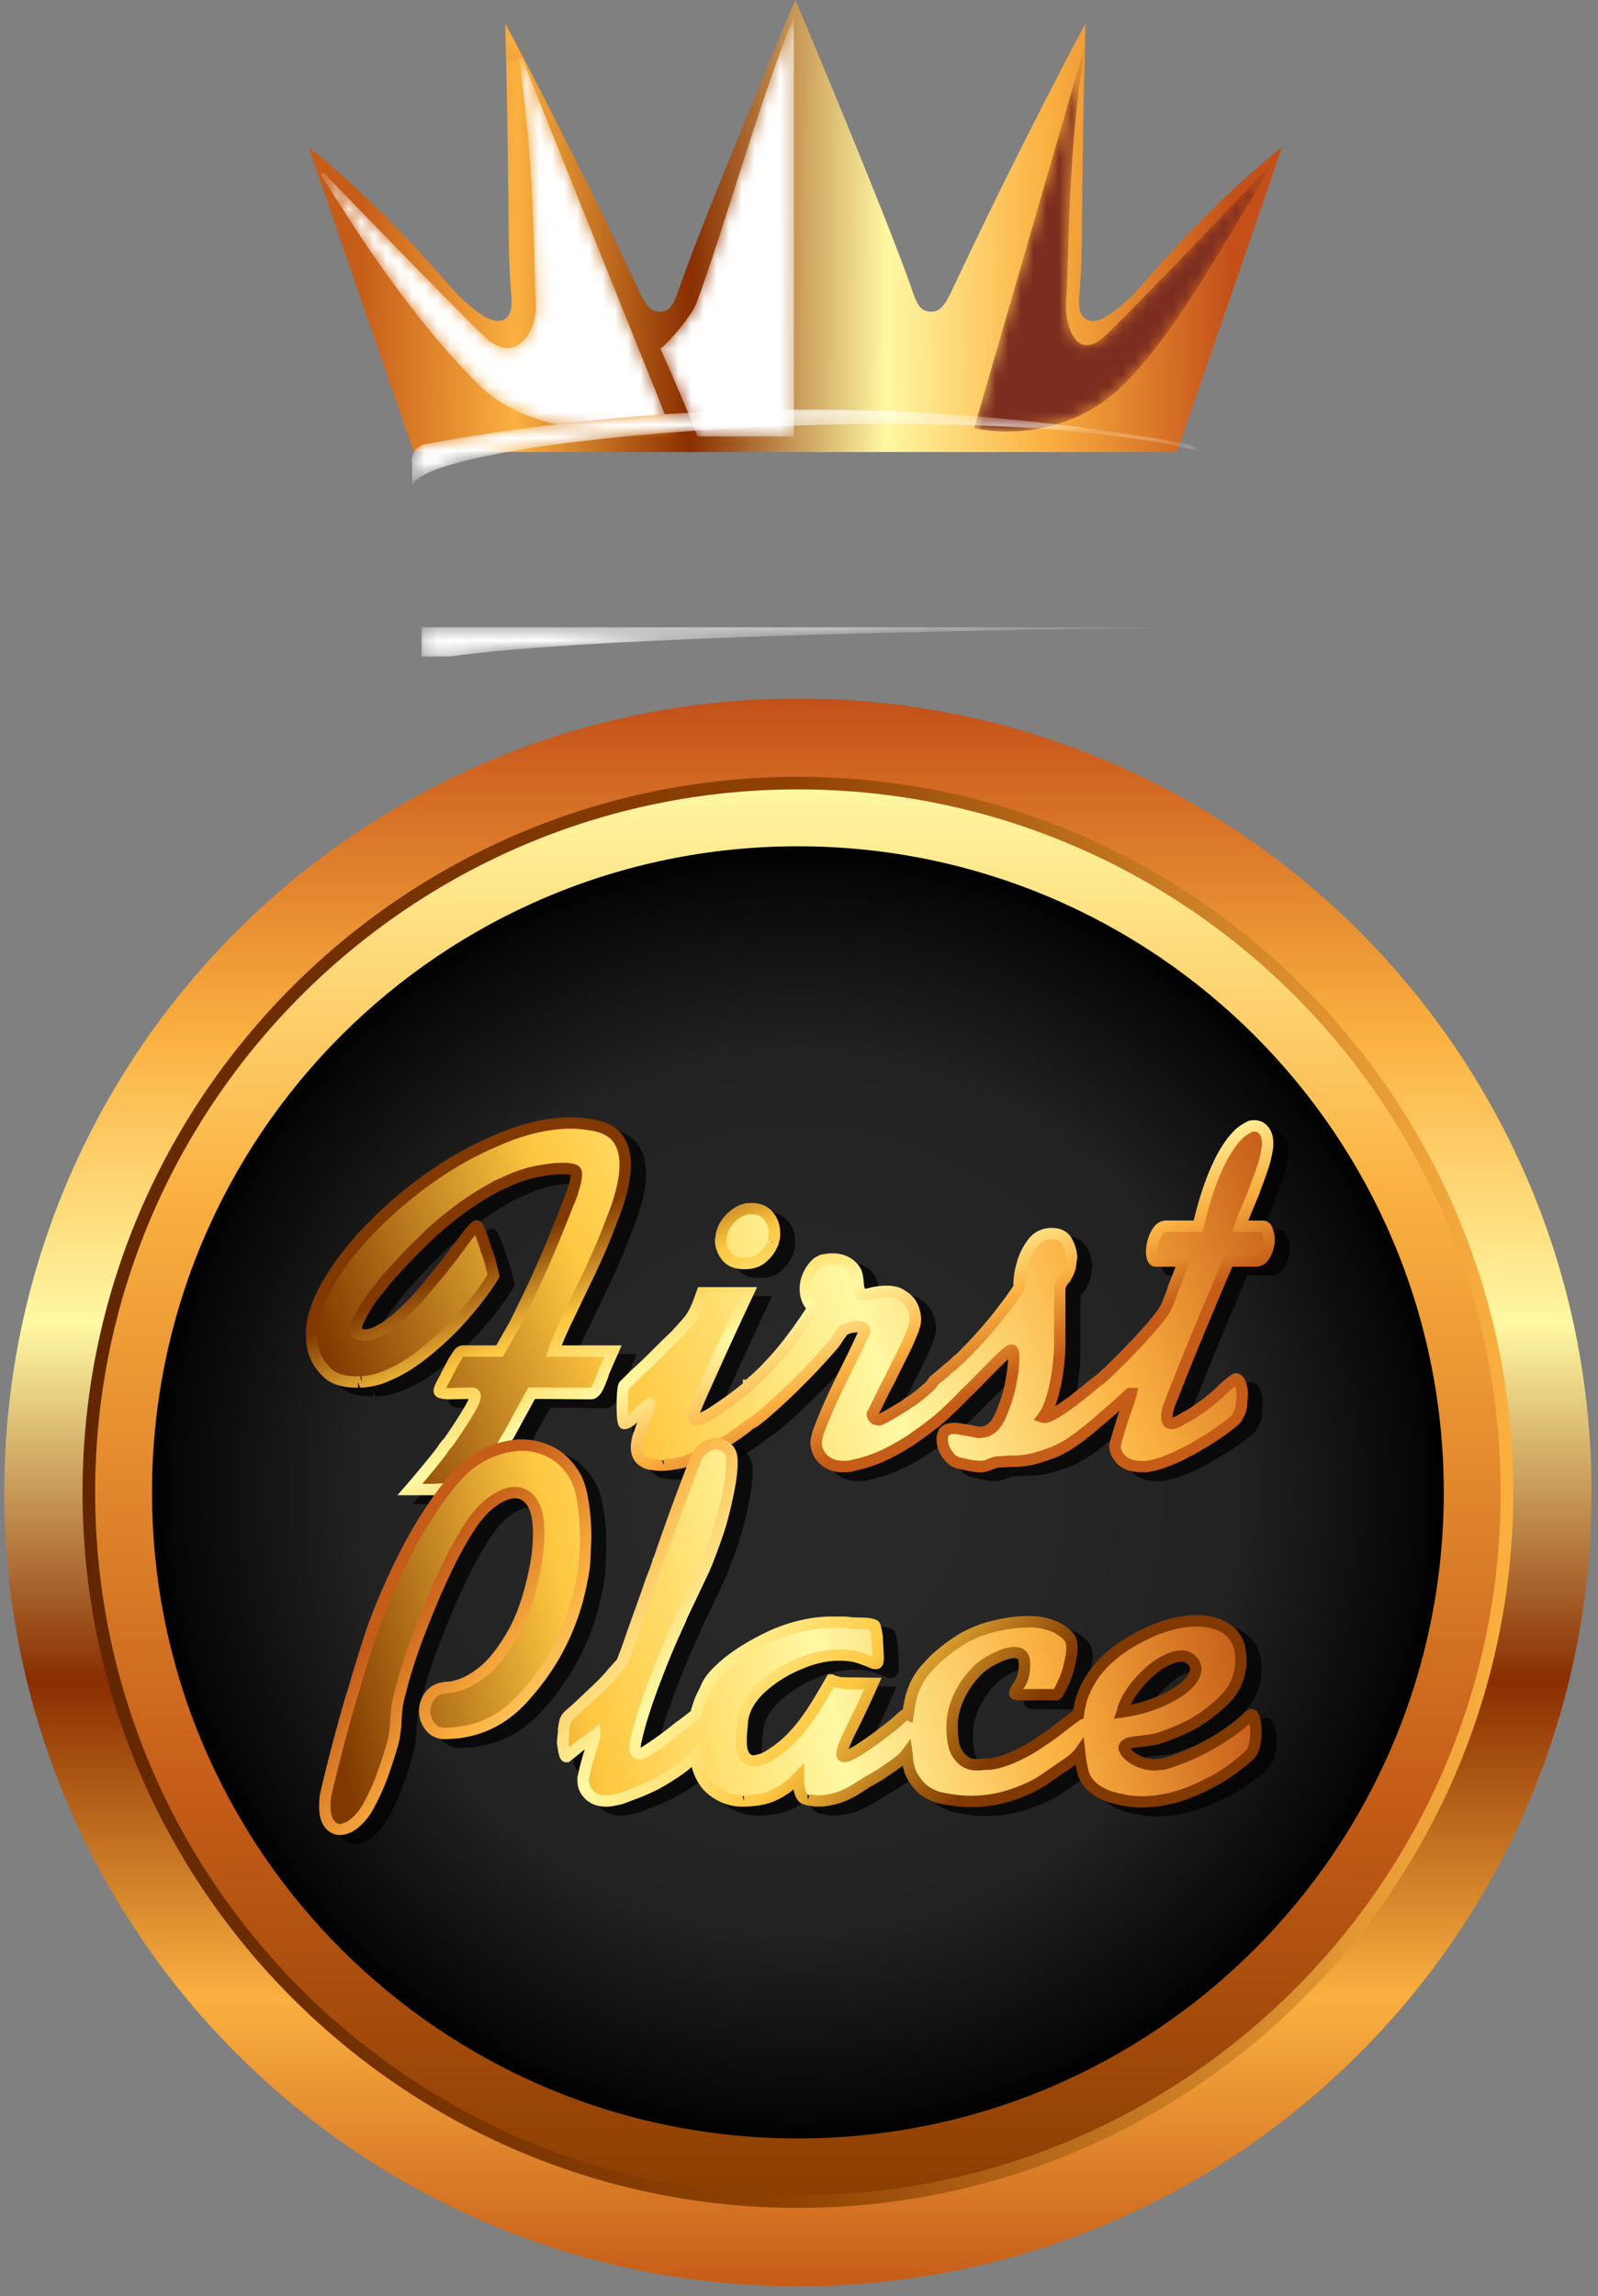 <svg width="126" height="181" fill="none" xmlns="http://www.w3.org/2000/svg"><rect width="100%" height="100%" fill="#808080" stroke="none"/><path d="M125.49 117.642c0 34.557-28.018 62.576-62.576 62.576S.338 152.199.338 117.642c0-34.563 28.019-62.58 62.576-62.58 34.558 0 62.576 28.016 62.576 62.58z" fill="url(#paint0_linear_224_13468)"/><path d="M62.913 173.551c30.879 0 55.911-25.031 55.911-55.909 0-30.877-25.032-55.908-55.911-55.908S7.002 86.765 7.002 117.642c0 30.878 25.032 55.909 55.91 55.909z" fill="url(#paint1_linear_224_13468)"/><path d="M62.914 174.042c-31.102 0-56.406-25.301-56.406-56.401 0-31.103 25.304-56.407 56.406-56.407s56.403 25.304 56.403 56.407c0 31.099-25.301 56.401-56.403 56.401zm0-111.817c-30.555 0-55.413 24.86-55.413 55.416 0 30.555 24.858 55.41 55.413 55.41 30.552 0 55.411-24.855 55.411-55.41-.001-30.555-24.859-55.416-55.411-55.416z" fill="url(#paint2_linear_224_13468)"/><path d="M62.913 168.565c28.127 0 50.927-22.801 50.927-50.927s-22.8-50.927-50.927-50.927c-28.126 0-50.927 22.8-50.927 50.927 0 28.126 22.801 50.927 50.927 50.927z" fill="url(#paint3_radial_224_13468)"/><path d="M50.203 106.744h-4.715a25.95 25.95 0 01.832-1.878l1.601-3.331c.128-.265.26-.536.391-.826l.385-.85a36.71 36.71 0 00.662-1.558c.21-.52.403-1.026.581-1.504a15.7 15.7 0 00.731-2.284c.178-.739.266-1.416.266-2.013 0-.916-.216-1.684-.643-2.284-.438-.621-1.147-1.039-2.12-1.243a10.44 10.44 0 00-.913-.138c-1.214-.154-2.608-.03-3.995.292a17.077 17.077 0 00-3.02 1.028c-2.263.938-4.48 2.242-6.584 3.88-2.1 1.634-3.894 3.374-5.325 5.17-.87 1.102-1.578 2.196-2.115 3.256-.553 1.091-.855 2.13-.913 3.118v.345c0 .221.013.455.04.709.031.258.087.526.172.773.202.664.6 1.28 1.18 1.833.587.557 1.444.839 2.563.839h.168l-.008-.449.154.449.188-.005a7.33 7.33 0 001.068-.159c.364-.085.73-.213 1.078-.367.957-.406 1.929-.991 2.882-1.745a27.473 27.473 0 002.598-2.343 29.015 29.015 0 001.918-2.252c.547-.712.948-1.3 1.192-1.732l.082-.144-.031-.164c-.032-.133-.064-.285-.106-.433a4.185 4.185 0 01-.093-.399c-.056-.21-.115-.427-.18-.635a5.208 5.208 0 00-.21-.573 12.136 12.136 0 00-.481-1.422c-.242-.582-.343-.829-.744-.829h-.019c-.23.04-.489.183-1.481 1.551a56.639 56.639 0 01-2.258 2.893c-.334.404-.675.81-1.014 1.203-.338.388-.683.747-1.039 1.076a10.408 10.408 0 01-1.684 1.387c-.503.326-.959.491-1.302.499a.73.73 0 00-.223-.043c.019-.116.082-.377.332-.852.25-.473.563-.972.91-1.461.158-.181.32-.375.473-.571.155-.197.311-.396.47-.606.064-.087.13-.167.213-.247.104-.101.197-.215.263-.3.534-.59 1.046-1.126 1.53-1.633.486-.492.972-.972 1.453-1.43a26.513 26.513 0 012.371-1.973 26.38 26.38 0 012.877-1.811l.14-.059c.083-.032.155-.064.285-.124.056-.022.117-.043.197-.08a9.387 9.387 0 012.377-.815c.778-.152 1.419-.224 1.902-.224.24 0 .438.014.666.056 0 .109-.015.247-.047.42a4.822 4.822 0 01-.173.608 2.065 2.065 0 01-.09.303l-.234.585c-.31.8-.656 1.67-1.041 2.619a86.84 86.84 0 01-1.225 2.879 85.878 85.878 0 01-1.023 2.186c-.345.716-.682 1.416-1.006 2.058l-1.025 1.775h-2.635c-.17 0-.42.069-.659.366a4.537 4.537 0 00-.332.489 7.827 7.827 0 00-.374.672l-.223.431c-.088.156-.16.308-.189.387-.491.837-.56 1.134-.515 1.36.114.558.84.513 1.105.558l1.652-.034a4.88 4.88 0 01-.31.611 46.502 46.502 0 01-1.631 2.515 3.187 3.187 0 00-.309.356 2.803 2.803 0 00-.228.34 60.305 60.305 0 01-1.514 1.873c-.472.565-.797.95-.977 1.155l-.648.741h2.611c.29 0 .598-.014.903-.035a49.75 49.75 0 001.674-.103c.66-.048.96-.123 1.128-.292.332-.261.68-.643 1.055-1.164.369-.516.751-1.108 1.155-1.777.1-.202.205-.399.319-.603.114-.196.226-.395.369-.621l.967-1.769c.247-.464.475-.877.677-1.235l4.404.043a.838.838 0 00.356-.091c.095-.05.18-.111.276-.199.138-.148.276-.363.414-.675.12-.26.26-.642.41-1.088.153-.356.283-.662.4-.917.117-.262.215-.48.293-.663l.265-.632zm-20.6 2.512h.1l.027.372-.128-.372zm28.537-9.225c.354.441.874.678 1.565.707h.231c.678 0 1.238-.191 1.671-.574.396-.355.685-.746.828-1.094.085-.122.136-.26.162-.409.01-.053.027-.103.042-.164.043-.112.061-.245.061-.367v-.23c0-.616-.18-1.158-.542-1.612-.38-.475-.924-.736-1.622-.768l-.438.006c-.582.096-1.126.39-1.618.882-.491.491-.789 1.065-.88 1.7l-.002.125a.566.566 0 00-.04.21l.003.244c.061.493.258.944.58 1.345zm3.828-1.423c.01-.011.019-.027.03-.04l.159.026-.19.014zm39.546-1.123c-.201-.518-.6-.577-.759-.577h-1.14c.053-.138.115-.29.184-.46l.639-1.546c.053-.14.104-.268.147-.39.031-.109.077-.223.124-.348.183-.467.346-.924.492-1.373.149-.47.252-.87.3-1.21.029-.14.051-.265.064-.376.015-.123.023-.245.023-.37 0-.501-.119-.921-.356-1.248a1.386 1.386 0 00-1.015-.584l-.161-.003c-.104 0-.205.01-.303.031a.859.859 0 00-.319.13 4.049 4.049 0 00-.537.32c-.2.14-.382.302-.507.459-.085.09-.172.18-.253.276-.093.106-.17.202-.214.277a11.62 11.62 0 00-.529.786c-.183.309-.369.664-.558 1.06a19.68 19.68 0 00-.852 2.154 30.622 30.622 0 00-.68 2.414h-2.15c-.308 0-.743.115-1.075.635a3.55 3.55 0 00-.449 1.073c-.03.15-.048.277-.064.383a3.42 3.42 0 00-.021.369c0 .26.037.478.106.672.114.316.356.507.653.507h1.567a34.898 34.898 0 01-.435 1.137l-.056.125c-.124.377-.25.733-.377 1.06a8.49 8.49 0 01-.26.629c-.075.17-.271.497-.766 1.092a29.598 29.598 0 01-1.466 1.644 1.06 1.06 0 01-.177.196 1.994 1.994 0 00-.284.303 61.896 61.896 0 01-1.66 1.66c-.327.308-.553.512-.725.659l-.55.424c-.152.128-.362.298-.627.515-.269.215-.569.452-.951.749a.553.553 0 01-.12.096l-.246.17c-.269.197-.534.38-.79.542l.077-.221c.17-.515.309-1.057.418-1.607.076-.374.138-.749.178-1.126.04-.364.071-.685.099-.956.029-.215.039-.588.039-1.118v-4.266c.016-.04.034-.085.062-.143l.114-.189a1.74 1.74 0 00.223-.284c.085-.138.178-.324.279-.55.106-.25.18-.56.202-.937l.053-.264-.006-.122a3.217 3.217 0 00-.452-1.482c-.217-.361-.663-.794-1.54-.794-.792 0-1.432.318-1.905.95a5.27 5.27 0 00-.884 1.838c-.08.279-.14.566-.186.858-.04.295-.061.55-.061.773v.143c-.33.518-.882 1.265-1.642 2.224-.81 1.028-1.796 2.108-2.868 3.166-.101.069-.191.14-.282.228l-.204.213c-.069.066-.17.148-.303.247-.135.1-.276.22-.412.35l-.725.609c-.167.146-.276.27-.345.398-.032.04-.067.077-.072.093a8.81 8.81 0 01-.574.515 11.34 11.34 0 01-.815.635c-.12.064-.226.12-.319.186-.099.066-.2.148-.21.178l-1.096.653a8.348 8.348 0 01-.739.401h-.003c.186-.374.385-.784.603-1.225.24-.499.505-.995.784-1.503l.05-.16c.024-.04.048-.085.072-.13l.748-1.503a23.404 23.404 0 00.8-1.772c.058-.13.104-.266.136-.407.06-.135.098-.281.117-.446.01-.149.018-.274.016-.425a3.112 3.112 0 00-.314-1.166c-.19-.387-.52-.725-.95-.977a2.005 2.005 0 00-.76-.332 4.232 4.232 0 00-1.317-.022c-.2.03-.377.056-.584.094-.149.039-.276.074-.385.095h-.125c-.032-.106-.053-.229-.072-.324 0-.119-.013-.236-.026-.364a4.312 4.312 0 00-.059-.353c-.068-.48-.334-.895-.794-1.24-.517-.388-1.184-.563-1.994-.47-.128.01-.266.031-.319.053a.744.744 0 00-.4.12.797.797 0 01-.12.055l-.126.062c-.313.217-.6.562-.846 1.017a3.012 3.012 0 00-.386 1.471c0 .306.059.622.16.92a2.3 2.3 0 00.348.624c-1.047 1.596-2.035 2.892-2.935 3.864-.253.279-.518.555-.797.831-.273.277-.557.537-.892.819l-.07.093h-.289v.297c-.268.218-.582.465-.94.744-.375.287-.96.688-1.766 1.219a6.773 6.773 0 01-.662.351c.117-.316.356-.882.72-1.684l1.312-2.912a497.64 497.64 0 012.157-4.669l.3-.635h-4.65l-.109.298c-.151.43-.279.773-.361.991a5.636 5.636 0 00-.162.343c-.04.093-.082.167-.143.268l-.13.225a5.66 5.66 0 01-.463.569l-.74.821-.155.149c-.29.262-.557.517-.804.773l-1.081 1.076c-.213.212-.45.433-.696.661-.292.26-.553.512-.792.744l-.502.507c-.143.143-.205.354-.244.8-.024.302-.04.642-.04 1.02v.114c0 .374.015.712.04 1.009.026.271.08.832.565.832.157 0 .325-.051.505-.152.135-.076.281-.175.46-.318a.356.356 0 00.063-.08c-.106.279-.205.55-.297.819-.144.419-.218.81-.218 1.171 0 .234.045.465.124.688.088.261.247.481.46.654.239.209.534.35.885.414.297.056.618.082 1.046.082h.13a9.895 9.895 0 001.108-.143c.374-.067.672-.144.874-.237.398-.156.797-.332 1.206-.531a21.606 21.606 0 002.719-1.575c.375-.255.741-.534 1.11-.834.176-.074.513-.268 1.406-1.051a80.036 80.036 0 002.093-1.936l.762-.771c.233-.23.462-.467.685-.698.22-.234.436-.471.64-.702a31.04 31.04 0 001.124-1.262c.16-.201.27-.369.334-.502l.07-.095c.055-.07.14-.186.241-.34.016-.014.056-.059.154-.101.125-.053.25-.088.37-.106l.273-.032.085.002c-.35.773-.696 1.496-1.028 2.162a147.7 147.7 0 00-1.049 2.13c-.258.547-.51 1.106-.757 1.676a34.706 34.706 0 00-.74 1.862 5.595 5.595 0 01-.09.377 2.066 2.066 0 00-.072.542c.026.632.284 1.18.756 1.62.56.521 1.275.736 2.3.64.176-.016.356-.059.492-.109.99-.204 1.936-.544 2.834-.998a16.698 16.698 0 002.385-1.461c.34-.234.661-.473.97-.707l.241-.194c.348-.262.749-.616 1.233-1.07.454-.43.922-.895 1.402-1.397a.664.664 0 00.188-.189l.12-.085c.77-.796 1.477-1.514 2.12-2.161.233-.229.41-.396.538-.516a7.788 7.788 0 01-.085.98c-.066.433-.149.89-.241 1.342a14.206 14.206 0 01-.638 1.853c-.268.627-.52.869-.743.991a.597.597 0 01-.157.09l-.306.056c-.117 0-.271-.026-.454-.069a9.811 9.811 0 00-.903-.152 2.62 2.62 0 00-.39-.071c-.396-.038-.856-.022-1.206.201-.295.178-.465.505-.508.962v.194c0 .135.019.284.053.422.027.138.075.289.143.452.115.27.282.528.494.764.231.269.505.455.85.571.446.106.808.181 1.087.237.677.124 1.075.101 1.386.005.115-.027.22-.072.319-.114l.138-.048c.08-.037.175-.074.284-.104.194-.05.55-.031.821-.058.095-.011.188-.022.28-.022h.265a7.1 7.1 0 001.261-.124c.449-.083 1.036-.258 1.74-.516a5.34 5.34 0 00.528-.209c.178-.08.364-.181.534-.274.224-.117.447-.25.667-.401.21-.144.41-.277.59-.415.393-.289.87-.669 1.341-1.073l1.432-1.227c.071-.066.143-.13.214-.197-.2.587-.438 1.339-.727 2.354l-.03.119a.63.63 0 00-.047.245v.138c.03.532.265 1.002.701 1.405.433.402 1.07.601 1.907.601h.25c.12 0 .25-.013.353-.042.401-.061.888-.199 1.446-.41.55-.215 1.126-.478 1.683-.781.247-.114.49-.241.71-.379.199-.122.411-.25.65-.383a22.71 22.71 0 001.6-1.062c.467-.353.783-.603.95-.776.08-.077.149-.164.205-.262.056-.088.104-.194.096-.205.164-.263.262-.531.294-.8a4.58 4.58 0 00.043-.597l.04-.385c0-.418-.064-.781-.19-1.087-.18-.419-.437-.638-.764-.638a.563.563 0 00-.268.072l-.135.079c-.25.173-.651.519-1.214 1.05-.52.497-1.227 1.038-2.085 1.602-.123.079-.255.151-.388.225-.149.08-.287.16-.415.234a2.617 2.617 0 01-.406.207c-.032.008-.053.019-.075.024 0-.019-.005-.042-.005-.075 0-.1.019-.236.05-.39.035-.157.096-.34.19-.558.156-.39.31-.784.464-1.182.157-.396.308-.789.462-1.171a415.037 415.037 0 012.003-4.877c.588-1.402 1.105-2.616 1.54-3.639h1.828c.467 0 .85-.223 1.097-.645a2.92 2.92 0 00.377-1.025.994.994 0 00.053-.319v-.24a2.82 2.82 0 00-.19-.83zm-48.138 18.331h.131l.029.367-.16-.367z" opacity=".72" fill="#000"/><path d="M48.741 89.404c-.372-.521-.986-.88-1.833-1.06-.284-.05-.579-.096-.886-.133a8.11 8.11 0 00-.968-.059c-.924 0-1.88.115-2.87.346-.994.233-1.976.568-2.954 1.004-2.24.924-4.399 2.197-6.483 3.82-2.083 1.622-3.828 3.316-5.246 5.094-.847 1.078-1.535 2.138-2.06 3.184-.529 1.039-.819 2.008-.875 2.911v.346c0 .207.019.422.043.654.023.234.077.464.156.695.18.593.529 1.142 1.06 1.639.526.505 1.328.744 2.409.717h.31c.33-.029.67-.079 1.004-.154a5.151 5.151 0 001.001-.348c.925-.39 1.852-.949 2.779-1.679a25.55 25.55 0 002.544-2.295c.72-.77 1.352-1.511 1.89-2.217.543-.713.928-1.265 1.156-1.676a3.465 3.465 0 00-.096-.407 5.686 5.686 0 01-.093-.409 13.367 13.367 0 00-.175-.613 5.763 5.763 0 00-.213-.579 13.044 13.044 0 00-.462-1.373c-.154-.37-.244-.558-.27-.558-.154.024-.553.481-1.196 1.373a57.525 57.525 0 01-2.279 2.906c-.332.415-.675.821-1.02 1.217-.348.398-.701.77-1.06 1.099a10.746 10.746 0 01-1.756 1.45c-.576.375-1.113.558-1.604.558a.297.297 0 01-.093-.019.458.458 0 00-.135-.018.3.3 0 01-.099-.022.29.29 0 00-.095-.018c-.074-.027-.13-.067-.154-.115a.522.522 0 01-.04-.231c0-.258.128-.632.388-1.118.258-.492.576-1.006.961-1.546a21.932 21.932 0 00.927-1.158c.08-.103.16-.199.253-.284.09-.093.172-.189.25-.292a84.486 84.486 0 011.543-1.642c.489-.5.977-.98 1.466-1.444a24.946 24.946 0 015.362-3.859c.05-.024.107-.05.176-.077.063-.027.12-.05.172-.077l.135-.059c.038-.013.08-.032.136-.053a9.954 9.954 0 012.49-.853c.807-.156 1.47-.236 1.986-.236.308 0 .558.022.752.064.194.037.3.093.326.172a.163.163 0 01.037.115v.157a3.405 3.405 0 01-.23 1.116 2.2 2.2 0 01-.112.39c-.053.127-.106.255-.154.382a.372.372 0 01-.021.1.254.254 0 01-.059.094c-.311.797-.653 1.674-1.044 2.624a77.66 77.66 0 01-1.234 2.893 91.225 91.225 0 01-1.02 2.199c-.351.723-.691 1.413-1.02 2.082-.208.359-.41.707-.603 1.044l-.555.963h-2.892c-.106 0-.21.064-.313.194a3.206 3.206 0 00-.309.46c-.053.074-.109.175-.175.289-.061.117-.12.228-.17.329-.08.154-.157.3-.234.441a6.189 6.189 0 00-.191.407c-.334.571-.489.914-.465 1.044.03.13.247.191.656.191l2.01-.038c.28.078.187.51-.27 1.291a38.455 38.455 0 01-1.7 2.603 3.047 3.047 0 00-.268.305c-.08.107-.154.226-.234.354a66.238 66.238 0 01-1.524 1.888c-.476.569-.803.951-.98 1.159h1.616c.282 0 .582-.014.887-.038a69.355 69.355 0 001.663-.101c.51-.037.794-.093.847-.17.306-.231.64-.598 1.002-1.102.361-.499.733-1.073 1.119-1.71.103-.21.214-.415.326-.62.117-.206.242-.411.37-.616.337-.616.655-1.211.96-1.777.311-.563.583-1.057.814-1.466h4.592c.026.021.05.037.076.037a.4.4 0 00.152-.037.55.55 0 00.156-.117c.104-.106.213-.281.327-.542.12-.257.252-.613.404-1.078.153-.365.29-.67.408-.927.115-.261.21-.476.287-.654h-4.667c.205-.643.558-1.487 1.063-2.528.497-1.042 1.03-2.154 1.6-3.336a32.1 32.1 0 00.384-.813c.13-.281.26-.563.383-.847.236-.513.451-1.025.658-1.546.205-.51.399-1.015.58-1.5.31-.774.546-1.515.714-2.221.167-.707.25-1.341.25-1.907.001-.825-.185-1.497-.557-2.028z" fill="url(#paint4_linear_224_13468)"/><path d="M58.521 99.22h.231c.566 0 1.023-.155 1.368-.458.348-.31.598-.645.752-1.007a.599.599 0 00.098-.23c.01-.078.03-.152.056-.231a.71.71 0 00.042-.234v-.228c0-.516-.148-.962-.446-1.328-.297-.372-.725-.576-1.288-.598h-.351c-.489.075-.945.322-1.368.749-.427.425-.675.906-.756 1.447v.152a.327.327 0 00-.035.12v.188c.048.414.21.786.48 1.12.271.335.676.519 1.217.537z" fill="url(#paint5_linear_224_13468)"/><path d="M99.566 96.294h-1.774c.077-.257.212-.616.406-1.078.192-.465.404-.978.635-1.546.053-.13.096-.25.136-.367a7.28 7.28 0 01.135-.367c.18-.462.337-.91.48-1.354.144-.43.24-.82.29-1.156.027-.13.045-.241.058-.345.014-.104.022-.205.022-.31 0-.41-.09-.74-.274-.98a.948.948 0 00-.693-.412h-.114c-.08 0-.15.01-.213.024a.515.515 0 00-.212.095 3.71 3.71 0 00-.484.292c-.167.112-.313.25-.44.404-.08.08-.16.16-.232.253-.076.087-.143.17-.193.252a6.884 6.884 0 00-.502.752 10.19 10.19 0 00-.542 1.017 18.502 18.502 0 00-.826 2.104c-.274.81-.524 1.718-.758 2.722h-2.504c-.287 0-.516.14-.693.423a3.02 3.02 0 00-.391.927c-.024.13-.042.246-.053.347a2.035 2.035 0 00-.019.309c0 .204.022.377.072.52.053.14.13.213.233.213h2.2c-.027.104-.104.326-.229.677-.132.346-.273.712-.427 1.097 0 .023-.014.05-.037.074-.128.388-.261.749-.386 1.087-.132.332-.22.552-.27.65-.13.287-.404.683-.831 1.198a29.333 29.333 0 01-1.445 1.62 1.72 1.72 0 01-.253.271 1.58 1.58 0 00-.25.268c-.59.621-1.15 1.179-1.678 1.676a16.03 16.03 0 01-.837.757c-.01.002-.016-.006-.032 0a1.144 1.144 0 01-.271.188c-.024.03-.05.056-.074.08-.024.024-.053.05-.077.071-.157.136-.364.308-.638.529-.27.22-.571.457-.908.709a1.42 1.42 0 01-.191.157l-.232.154c-.411.308-.812.571-1.197.791-.385.221-.654.303-.81.25.234-.305.433-.708.6-1.216.165-.502.303-1.02.407-1.559.074-.361.132-.719.17-1.081.04-.361.072-.682.098-.966.026-.205.04-.558.04-1.06v-4.341c.026-.077.05-.149.077-.215a.524.524 0 01.116-.172.448.448 0 01.112-.194 1.13 1.13 0 00.157-.191c.074-.125.16-.295.252-.5a2.45 2.45 0 00.172-.775v-.072c0-.026.014-.064.038-.117v-.153a2.68 2.68 0 00-.388-1.275c-.231-.388-.614-.58-1.153-.58a1.84 1.84 0 00-1.548.774 4.729 4.729 0 00-.805 1.697c-.082.257-.138.52-.175.791a4.93 4.93 0 00-.059.712v.271c-.334.541-.913 1.33-1.734 2.377a35.903 35.903 0 01-2.97 3.251 1.838 1.838 0 00-.217.178c-.064.066-.13.132-.21.209a2.993 2.993 0 01-.345.293 3.677 3.677 0 00-.465.404c-.026 0-.05.016-.075.042l-.579.5c-.151.125-.225.223-.252.297-.048.056-.08.083-.136.165a11.5 11.5 0 01-1.503 1.238 1.33 1.33 0 00-.27.154 1.42 1.42 0 00-.232.191c-.385.231-.754.452-1.102.656a6.707 6.707 0 01-.791.422c-.05.024-.094.048-.133.056-.037.019-.085.008-.133-.018a.395.395 0 01-.31-.133.435.435 0 01-.117-.29.108.108 0 00.04-.074c.208-.417.43-.871.677-1.374a40.59 40.59 0 01.787-1.524c0-.051.016-.093.037-.133a.793.793 0 00.08-.133l.754-1.506c.244-.489.457-.951.635-1.392l.154-.366c.056-.112.093-.234.117-.364a.966.966 0 00.095-.351c.016-.124.022-.244.022-.345a2.643 2.643 0 00-.27-1.004c-.155-.305-.426-.573-.808-.807a1.453 1.453 0 00-.58-.253 3.293 3.293 0 00-.618-.056c-.18 0-.37.011-.56.037-.189.027-.367.053-.52.08-.184.048-.336.088-.463.114a1.86 1.86 0 01-.308.038c-.026 0-.04-.014-.04-.038h-.077a.715.715 0 01-.175-.313 4.186 4.186 0 01-.099-.462c0-.099-.002-.202-.016-.306-.016-.101-.031-.22-.055-.346-.054-.361-.258-.677-.617-.945-.363-.274-.812-.407-1.352-.407a2.78 2.78 0 00-.33.022 7.723 7.723 0 00-.368.053.353.353 0 00-.17.058 1.41 1.41 0 01-.213.099c-.258.18-.497.47-.718.868a2.592 2.592 0 00-.326 1.251c0 .26.048.515.138.778.088.253.25.494.48.728-1.133 1.748-2.185 3.153-3.163 4.205-.26.284-.525.571-.81.849-.283.279-.578.553-.886.808-.019.026-.037.064-.053.096a.114.114 0 01-.064.055c-.03.032-.045.048-.058.064-.01.011-.032.019-.059.019 0 .029-.013.053-.037.077l-.077.08c-.28.231-.616.491-1.001.786-.388.297-.996.714-1.814 1.259a7.483 7.483 0 01-.736.382 1.206 1.206 0 01-.464.114c-.101 0-.165-.021-.189-.076a.408.408 0 01-.04-.194.24.24 0 01.019-.109.268.268 0 00.021-.117c0-.026.011-.051.04-.082.1-.306.358-.916.768-1.827.411-.914.852-1.886 1.315-2.916a553.115 553.115 0 012.159-4.664h-3.629a41.25 41.25 0 01-.382 1.035c-.053.109-.106.216-.154.332a2.14 2.14 0 01-.157.285l-.076.159a.457.457 0 01-.078.117 6.112 6.112 0 01-.502.616 61.651 61.651 0 01-.847.927l-.08.075c-.281.255-.547.507-.789.751a29.6 29.6 0 00-.56.564c-.128.122-.306.302-.52.517-.218.223-.457.441-.715.677-.284.253-.542.5-.77.733-.232.232-.401.396-.497.5-.056.053-.093.225-.122.523-.024.295-.038.622-.038.986v.111c0 .359.014.686.038.965.029.284.066.428.122.428a.631.631 0 00.287-.101c.112-.061.236-.146.364-.25a.615.615 0 00.074-.095c.03-.04.056-.07.08-.099a1.36 1.36 0 00.308-.244 3.05 3.05 0 01.194-.218 1.11 1.11 0 01.117-.095c.05-.032.1-.067.154-.096v-.04c.101-.079.242-.18.425-.308l.034.042c-.05.179-.111.37-.188.577-.08.207-.17.411-.27.613v.04c-.155.387-.299.768-.429 1.142a3.16 3.16 0 00-.191 1.021c0 .18.032.358.099.544.063.178.172.332.329.457.178.157.4.258.672.311.273.05.56.076.869.076h.194a9.02 9.02 0 001.057-.138 3.47 3.47 0 00.794-.212 16.8 16.8 0 001.173-.516c.396-.197.805-.406 1.22-.638.486-.284.969-.587 1.445-.905.393-.266.778-.566 1.163-.879.008 0 .008.011.014.011.23-.107.663-.433 1.29-.986a57.985 57.985 0 002.066-1.913c.13-.122.255-.254.388-.382.122-.13.255-.258.385-.385a48.5 48.5 0 00.675-.696c.215-.233.427-.464.635-.696.592-.642.959-1.051 1.1-1.237.143-.173.236-.319.289-.423.026-.047.063-.108.116-.172a6.47 6.47 0 00.234-.327c.074-.106.189-.183.343-.25a2.36 2.36 0 01.464-.135.694.694 0 01.191-.04h.154c.184 0 .332.026.446.079.118.05.17.128.17.231v.077c0 .024-.01.045-.037.077-.385.844-.756 1.63-1.115 2.35-.364.723-.71 1.429-1.044 2.122a52.3 52.3 0 00-.751 1.663c-.244.56-.48 1.155-.712 1.775-.03.127-.061.257-.1.406a1.531 1.531 0 00-.056.399c.026.517.23.955.615 1.312.386.361.9.544 1.546.544.128 0 .264-.007.407-.021a1.76 1.76 0 00.44-.096c.951-.207 1.86-.523 2.72-.964.861-.438 1.64-.914 2.336-1.429.332-.231.648-.462.942-.693l.24-.197c.005 0 .005.006.013.006.334-.258.736-.608 1.198-1.041.46-.438.934-.917 1.426-1.429a.35.35 0 00.133-.117.409.409 0 01.138-.117c.77-.796 1.48-1.519 2.122-2.159.64-.645 1.028-.953 1.156-.927.05 0 .09.059.116.176.022.116.038.276.038.478 0 .311-.035.685-.096 1.121-.067.438-.15.9-.253 1.391a14.397 14.397 0 01-.654 1.912c-.257.601-.554.991-.89 1.172a.836.836 0 01-.289.154c-.087.029-.186.051-.289.08h-.154a2.58 2.58 0 01-.558-.08c-.22-.05-.52-.101-.906-.154-.105-.021-.214-.045-.332-.056a3.216 3.216 0 00-.363-.018c-.207 0-.394.053-.558.151-.17.106-.263.313-.29.619v.157c0 .098.011.209.04.326.025.117.062.236.112.367.104.228.247.448.427.655.179.205.383.345.617.42.438.106.788.178 1.06.236.27.05.499.077.674.077.208 0 .375-.022.502-.059a2 2 0 00.345-.135h.042c.104-.053.224-.098.367-.135a2 2 0 01.52-.059c.128 0 .247-.003.367-.016a2.9 2.9 0 01.326-.021h.265c.364 0 .755-.043 1.183-.12.425-.071.985-.239 1.675-.499a5.661 5.661 0 001.004-.462c.205-.107.412-.226.62-.367.204-.14.4-.273.575-.403.41-.303.904-.699 1.448-1.159.011-.005.013.003.019 0 .087-.076.186-.161.273-.239.011-.015.024-.018.038-.034 0 0 .005 0 .005-.003.31-.276.627-.552.959-.842a59.08 59.08 0 001.31-1.198h.116c-.05.234-.189.651-.403 1.254a42.49 42.49 0 00-.792 2.486.305.305 0 01-.022.099.404.404 0 00-.018.095.373.373 0 00-.037.117v.112c.023.414.212.784.557 1.105.348.319.882.483 1.599.483h.252c.09 0 .187-.015.29-.039a6.79 6.79 0 001.352-.385c.54-.205 1.094-.465 1.657-.773.234-.101.452-.216.656-.346.207-.127.425-.258.659-.385a22.2 22.2 0 001.559-1.044c.452-.337.754-.576.908-.735a.65.65 0 00.133-.173.937.937 0 00.096-.207c.13-.21.207-.414.234-.624.023-.2.04-.382.04-.54a.45.45 0 01.018-.135.293.293 0 00.018-.095v-.151c0-.356-.053-.662-.153-.903-.107-.247-.218-.369-.348-.369a.113.113 0 00-.08.037.098.098 0 00-.072.04c-.233.154-.618.491-1.16 1.001-.539.515-1.259 1.068-2.16 1.66a5.9 5.9 0 01-.403.228 10.49 10.49 0 00-.409.231 3.468 3.468 0 01-.457.236 1.003 1.003 0 01-.35.078.294.294 0 01-.25-.136c-.061-.091-.098-.226-.098-.409 0-.124.021-.287.058-.478.04-.191.11-.406.213-.64.154-.385.308-.778.465-1.174.154-.401.305-.791.462-1.179a405.393 405.393 0 013.665-8.794h2.12c.308 0 .547-.14.714-.425a2.63 2.63 0 00.327-.927.422.422 0 00.04-.191v-.194a2.566 2.566 0 00-.154-.715c-.078-.195-.198-.288-.35-.288z" fill="url(#paint6_linear_224_13468)"/><path d="M33.943 117.867h-2.609l.648-.744c.178-.205.508-.587.978-1.155a55.84 55.84 0 001.514-1.87c.056-.101.14-.231.23-.343a2.94 2.94 0 01.31-.359 41.271 41.271 0 001.63-2.515c.167-.284.258-.48.308-.608l-1.649.032c-.268-.04-.996 0-1.105-.555-.048-.228.024-.523.513-1.357.031-.083.103-.234.185-.391.08-.135.152-.281.226-.427.058-.112.116-.226.183-.351.071-.128.138-.234.197-.321a3.55 3.55 0 01.329-.492c.236-.297.489-.358.661-.358h2.632l1.026-1.782c.32-.643.66-1.336 1.006-2.056.348-.714.685-1.444 1.02-2.188a87.3 87.3 0 001.225-2.88c.388-.945.733-1.818 1.04-2.615l.234-.587c.04-.096.07-.194.09-.3a4.38 4.38 0 00.175-.611c.033-.17.048-.311.048-.42a3.277 3.277 0 00-.666-.053c-.486 0-1.124.074-1.904.22a9.498 9.498 0 00-2.372.816c-.083.037-.143.06-.2.077-.132.064-.204.101-.283.13l-.142.064a25.384 25.384 0 00-2.879 1.803 29.797 29.797 0 00-2.372 1.974c-.48.456-.964.937-1.447 1.428a86.129 86.129 0 00-1.535 1.637 3.67 3.67 0 01-.26.303c-.08.077-.15.153-.213.244-.157.205-.314.41-.473.606-.154.199-.314.388-.473.574a13.29 13.29 0 00-.906 1.455c-.252.481-.318.736-.332.855a.62.62 0 01.218.04c.345-.005.805-.173 1.304-.5.547-.35 1.11-.815 1.681-1.381.359-.332.704-.69 1.039-1.078.345-.395.68-.794 1.011-1.203a56.005 56.005 0 002.26-2.895c.996-1.371 1.252-1.51 1.488-1.546h.013c.401 0 .505.242.746.829.162.385.322.866.478 1.418.067.141.141.346.21.566.072.215.127.43.183.64.024.149.059.27.093.396.04.154.077.302.103.433l.035.167-.085.149c-.242.43-.645 1.014-1.19 1.729a30.327 30.327 0 01-1.92 2.255 27.055 27.055 0 01-2.595 2.34c-.956.754-1.926 1.338-2.887 1.739a5.743 5.743 0 01-1.07.366 6.478 6.478 0 01-1.073.168h-.188l-.154-.447.01.447-.167.003c-1.118 0-1.976-.284-2.563-.837-.582-.555-.98-1.174-1.182-1.838a3.393 3.393 0 01-.168-.776 5.53 5.53 0 01-.042-.704v-.345c.056-.985.362-2.029.916-3.121.534-1.056 1.244-2.15 2.112-3.25 1.429-1.802 3.222-3.541 5.32-5.175 2.106-1.639 4.324-2.943 6.587-3.88.99-.444 2.008-.787 3.02-1.025 1.39-.325 2.78-.449 4-.295.316.037.618.082.911.138.972.205 1.68.624 2.119 1.24.425.603.643 1.374.643 2.288 0 .597-.09 1.274-.266 2.015-.167.72-.416 1.493-.733 2.28-.175.48-.371.985-.579 1.505a36.22 36.22 0 01-.661 1.56l-.388.849c-.13.289-.262.566-.39.826l-1.6 3.334c-.35.722-.629 1.354-.831 1.882h4.712l-.266.622c-.08.184-.175.401-.295.662-.114.262-.247.565-.398.922-.146.443-.29.823-.412 1.088-.138.309-.273.529-.417.672a1.37 1.37 0 01-.27.202.819.819 0 01-.357.085l-4.406-.034a83.3 83.3 0 00-.68 1.229l-.964 1.772c-.138.223-.256.425-.37.622-.108.205-.217.404-.316.6a26.78 26.78 0 01-1.155 1.78c-.377.523-.725.905-1.057 1.166-.168.17-.46.244-1.13.292-.517.039-1.075.069-1.67.096-.305.027-.61.038-.905.038zm-.646-.898h.646c.27 0 .554-.014.854-.04a53.85 53.85 0 001.658-.093c.39-.034.547-.066.606-.079l.008-.006c.27-.204.576-.542.905-1.001.356-.5.728-1.068 1.1-1.687.09-.18.204-.395.321-.608a25.3 25.3 0 01.377-.637l.954-1.75c.308-.569.576-1.058.812-1.471l.128-.229 4.945.014c.03-.056.106-.17.213-.404.111-.25.239-.592.385-1.033.172-.404.308-.714.424-.972l.008-.024H43.05l.186-.584c.212-.656.577-1.527 1.086-2.587l1.597-3.336c.13-.256.26-.523.385-.802l.382-.845a48.406 48.406 0 001.224-3.02 14.92 14.92 0 00.699-2.172c.157-.661.239-1.27.239-1.801 0-.722-.162-1.318-.478-1.764-.303-.43-.829-.728-1.56-.887-.26-.045-.544-.085-.844-.122-1.124-.144-2.401-.019-3.684.28a15.59 15.59 0 00-2.87.977c-2.2.908-4.349 2.175-6.389 3.76-2.047 1.592-3.785 3.278-5.171 5.023-.83 1.049-1.506 2.091-2.016 3.103-.497.983-.77 1.897-.818 2.733v.323c0 .192.01.396.034.609.024.194.067.398.136.603.162.523.478 1.006.942 1.455.415.391 1.065.59 1.944.59l.311-.003.157.451-.035-.448a6.44 6.44 0 00.935-.146 5.34 5.34 0 00.919-.314c.895-.377 1.793-.919 2.683-1.628a24.258 24.258 0 002.504-2.253 30.82 30.82 0 001.857-2.175c.457-.606.807-1.103 1.039-1.482a5.526 5.526 0 00-.053-.215 5.54 5.54 0 01-.104-.439 12.644 12.644 0 00-.165-.568 4.725 4.725 0 00-.197-.537 13.918 13.918 0 00-.461-1.368c-.152.183-.375.46-.688.892a54.56 54.56 0 01-2.295 2.94c-.335.412-.68.821-1.03 1.225-.357.409-.723.792-1.093 1.134a11.522 11.522 0 01-1.816 1.495c-.65.418-1.27.633-1.849.633l-.228-.043c-.088.016-.15-.011-.234-.039-.345-.101-.46-.253-.516-.359a.891.891 0 01-.087-.432c0-.338.143-.773.438-1.331.268-.508.603-1.044.996-1.596.175-.205.33-.388.475-.577.152-.191.306-.382.454-.589a3.54 3.54 0 01.298-.34c.07-.072.143-.149.207-.234a60.609 60.609 0 011.58-1.69 67.36 67.36 0 011.477-1.46 28.752 28.752 0 012.454-2.037c.852-.627 1.864-1.26 3.004-1.889.08-.04.149-.066.22-.098a.844.844 0 00.139-.061c.077-.032.135-.062.183-.077.975-.467 1.846-.765 2.696-.927 1.373-.266 2.326-.295 2.91-.172.125.023.476.095.63.385.053.08.1.19.1.345v.154c0 .15-.023.345-.066.584a4.324 4.324 0 01-.197.691 1.92 1.92 0 01-.116.396l-.168.452a.602.602 0 01-.087.186c-.303.783-.646 1.638-1.023 2.568a81.755 81.755 0 01-1.243 2.906 65.114 65.114 0 01-1.025 2.209c-.348.723-.69 1.419-1.022 2.09l-1.301 2.256h-3.15c-.049.135-.142.273-.229.43-.064.098-.111.181-.172.284-.064.109-.12.218-.168.317a8.915 8.915 0 01-.236.454 3.427 3.427 0 00-.17.353 9.864 9.864 0 00-.335.621h.108l2.067-.039.061.019a.647.647 0 01.439.385c.138.345.015.796-.441 1.567a40.67 40.67 0 01-1.721 2.634 2.837 2.837 0 00-.274.325 2.97 2.97 0 00-.204.305 65.53 65.53 0 01-1.567 1.95c-.125.146-.245.286-.351.414z" fill="url(#paint7_linear_224_13468)"/><path d="M58.75 100.044h-.23c-.69-.035-1.21-.274-1.567-.707a2.627 2.627 0 01-.576-1.349l-.008-.247c0-.072.019-.135.045-.207l.002-.128c.091-.637.386-1.205.882-1.702.486-.486 1.033-.787 1.615-.877l.441-.003c.693.032 1.238.287 1.618.768.361.451.542.993.542 1.61v.23c0 .125-.019.253-.062.375-.018.053-.029.107-.04.157a1.05 1.05 0 01-.164.409c-.14.35-.433.74-.83 1.091-.434.386-.992.58-1.667.58zm.559-4.324h-.232c-.42.061-.788.263-1.147.621-.356.356-.563.747-.627 1.195l-.045.298c.05.372.175.662.398.94.187.225.473.35.885.367h.21c.457 0 .805-.112 1.073-.348a2.53 2.53 0 00.638-.842l.507-.056-.444-.072c.016-.101.04-.196.075-.297l.015-.325c0-.414-.114-.76-.347-1.051-.213-.268-.526-.411-.96-.43z" fill="url(#paint8_linear_224_13468)"/><path d="M90.325 116.054h-.253c-.83 0-1.471-.199-1.904-.603-.433-.401-.67-.871-.704-1.399v-.141c0-.085.016-.157.053-.244l.03-.117c.29-1.014.526-1.769.728-2.351-.07.061-.146.125-.216.194l-1.433 1.227c-.47.403-.943.783-1.336 1.07-.19.136-.385.271-.59.412-.223.16-.447.287-.672.404a9.56 9.56 0 01-.534.273 4.02 4.02 0 01-.528.21c-.702.263-1.289.436-1.74.518a7.104 7.104 0 01-1.262.127H79.7c-.088 0-.18.003-.282.014-.27.029-.624.007-.815.063a2.381 2.381 0 00-.284.101l-.141.048a1.98 1.98 0 01-.316.117c-.314.093-.71.122-1.39-.008a34.76 34.76 0 01-1.08-.234 1.903 1.903 0 01-.856-.571 3.152 3.152 0 01-.496-.765 2.418 2.418 0 01-.139-.451 1.686 1.686 0 01-.053-.428l.003-.191c.04-.457.208-.781.5-.959.355-.221.815-.242 1.21-.199.139.013.266.037.391.069.353.043.667.098.9.149.184.045.336.069.455.069l.309-.056a.587.587 0 00.154-.087c.22-.125.478-.367.746-.994.25-.584.462-1.211.632-1.854.098-.451.18-.902.247-1.333.05-.383.082-.718.087-.988-.13.119-.308.287-.544.52-.64.643-1.35 1.36-2.117 2.154l-.117.093a.828.828 0 01-.194.183c-.478.502-.948.97-1.402 1.397-.48.457-.882.81-1.23 1.073l-.247.191a29.2 29.2 0 01-.963.712 16.755 16.755 0 01-2.388 1.456 11.6 11.6 0 01-2.828 1.004 2.382 2.382 0 01-.497.106c-1.023.094-1.74-.122-2.295-.637a2.315 2.315 0 01-.762-1.626c0-.185.023-.361.074-.544.032-.128.064-.255.085-.375a40.272 40.272 0 011.506-3.535c.335-.698.683-1.407 1.047-2.13.33-.666.675-1.389 1.03-2.164-.026 0-.058-.003-.093-.003l-.268.03c-.12.023-.244.058-.372.111-.1.043-.138.08-.151.104a6.776 6.776 0 01-.242.337l-.069.093a3.36 3.36 0 01-.338.505c-.143.183-.517.603-1.12 1.264a36.103 36.103 0 01-1.326 1.397l-.765.767a59.847 59.847 0 01-2.093 1.936c-.892.784-1.23.978-1.405 1.055a17 17 0 01-1.108.834c-.483.326-.975.635-1.474.924a25.68 25.68 0 01-1.242.65c-.41.194-.813.372-1.209.529a3.9 3.9 0 01-.877.236 9.826 9.826 0 01-1.107.143l-.13.003a5.51 5.51 0 01-1.047-.085 1.85 1.85 0 01-.885-.412 1.491 1.491 0 01-.459-.648 2.038 2.038 0 01-.122-.693c0-.359.072-.754.215-1.169.096-.273.197-.544.303-.818a.984.984 0 01-.072.074 2.84 2.84 0 01-.454.319 1.05 1.05 0 01-.502.152c-.489 0-.542-.564-.568-.832-.03-.298-.04-.629-.04-1.007v-.111c0-.377.01-.717.04-1.025.037-.447.1-.651.239-.8l.507-.504c.236-.237.5-.487.787-.747.252-.228.483-.447.698-.661l1.084-1.078c.247-.247.515-.505.802-.768l.154-.149.743-.826a6.06 6.06 0 00.463-.566l.13-.223a2.42 2.42 0 00.141-.266 9.58 9.58 0 01.162-.35c.085-.216.21-.558.363-.986l.104-.3h4.654l-.298.64a470.4 470.4 0 00-2.162 4.664l-1.312 2.911a33.87 33.87 0 00-.717 1.684 5.71 5.71 0 00.661-.348c.808-.534 1.392-.935 1.767-1.222.361-.273.674-.52.943-.744v-.297h.287l.069-.093c.337-.281.624-.544.898-.812.276-.279.539-.558.794-.834.9-.978 1.885-2.271 2.932-3.865a2.297 2.297 0 01-.343-.624 2.708 2.708 0 01-.16-.916c0-.516.128-1.01.383-1.48.246-.451.536-.791.85-1.015l.119-.06c.04-.016.076-.03.12-.054a.792.792 0 01.4-.12c.057-.023.192-.044.324-.055.805-.09 1.474.082 1.992.473.457.342.726.762.794 1.24.024.117.043.241.056.348.019.13.024.253.024.369.02.088.045.213.075.327h.122c.111-.027.242-.058.39-.103.207-.038.386-.062.582-.091.462-.058.89-.058 1.32.03a1.8 1.8 0 01.754.321c.433.26.763.59.954.977.18.359.287.752.316 1.171 0 .149-.005.279-.019.42a1.421 1.421 0 01-.116.451 2.04 2.04 0 01-.133.407c-.05.109-.098.223-.149.351-.185.448-.4.927-.653 1.421l-.752 1.506a1.046 1.046 0 01-.07.124l-.052.16c-.28.512-.54 1.012-.781 1.503a68.83 68.83 0 01-.603 1.222h.006a8.56 8.56 0 00.738-.393l1.094-.654c.014-.034.112-.116.213-.18.09-.069.199-.125.316-.186.27-.188.562-.415.815-.635.263-.223.452-.393.579-.515 0-.016.037-.056.072-.093a1.25 1.25 0 01.337-.399l.73-.611c.136-.13.274-.244.415-.35.127-.099.228-.181.295-.245l.212-.21c.086-.087.179-.165.28-.233a36.284 36.284 0 002.868-3.161c.76-.964 1.31-1.713 1.638-2.229v-.141a5.959 5.959 0 01.253-1.633c.162-.647.46-1.274.882-1.838.473-.632 1.113-.948 1.905-.948.876 0 1.322.427 1.54.794.268.45.42.943.449 1.48l.005.122-.055.263c-.022.379-.088.687-.2.939a4.64 4.64 0 01-.276.55 1.55 1.55 0 01-.226.284l-.111.186c-.024.059-.046.104-.061.149v4.264c0 .528-.016.897-.043 1.115-.026.273-.058.598-.095.956-.043.375-.099.752-.18 1.129a12.096 12.096 0 01-.42 1.61c-.024.074-.051.146-.075.215.255-.159.52-.343.786-.544l.25-.165c.053-.04.096-.069.125-.099.377-.297.68-.533.945-.746.266-.221.475-.391.63-.516l.55-.425c.169-.146.397-.351.719-.658a49.898 49.898 0 001.665-1.665c.061-.088.167-.205.279-.298.069-.055.13-.124.183-.196a33.206 33.206 0 001.464-1.637c.494-.605.688-.932.767-1.099.056-.109.138-.319.26-.627.123-.332.25-.685.375-1.065l.059-.124c.149-.373.287-.731.411-1.066.008-.026.019-.047.027-.068h-1.573c-.295 0-.536-.194-.653-.508a1.982 1.982 0 01-.104-.675 3.404 3.404 0 01.085-.746c.09-.396.242-.755.446-1.079.335-.52.77-.632 1.076-.632h2.154c.21-.877.436-1.684.678-2.412.278-.828.565-1.55.852-2.153a9.7 9.7 0 01.56-1.063c.189-.314.364-.574.526-.792.045-.066.12-.165.213-.27a3.61 3.61 0 01.257-.277c.125-.16.306-.316.505-.457.183-.13.364-.239.534-.324a1 1 0 01.319-.133c.1-.019.196-.03.308-.03l.157.004c.406.04.76.239 1.015.587.236.324.355.743.355 1.25 0 .12-.002.248-.021.367a3.953 3.953 0 01-.064.377 8.525 8.525 0 01-.302 1.204 27.63 27.63 0 01-.489 1.376 6.06 6.06 0 00-.13.35c-.042.12-.087.25-.14.391l-.644 1.548c-.069.162-.13.319-.18.457h1.137c.161 0 .557.056.762.57.095.235.159.513.185.845l.003.231a.945.945 0 01-.05.317c-.067.366-.194.72-.38 1.033-.247.42-.627.643-1.1.643h-1.824c-.438 1.025-.956 2.236-1.54 3.641a298.105 298.105 0 00-2.468 6.043c-.152.401-.308.796-.465 1.182-.095.217-.154.4-.186.56a2.058 2.058 0 00-.048.388v.077a2.537 2.537 0 00.483-.234c.128-.075.266-.154.415-.237.135-.074.263-.141.385-.217.863-.566 1.567-1.108 2.083-1.602.568-.536.967-.882 1.221-1.049l.133-.079a.505.505 0 01.269-.077c.324 0 .582.215.762.643.125.303.191.666.191 1.083l-.042.386a4.7 4.7 0 01-.04.592 1.964 1.964 0 01-.298.804c.009.019-.037.115-.095.205a1.45 1.45 0 01-.202.265c-.17.162-.48.42-.95.771-.463.34-1.005.698-1.597 1.062a17 17 0 00-.656.385c-.22.135-.46.266-.706.38a13.8 13.8 0 01-1.684.773c-.56.215-1.05.355-1.442.414-.112.029-.24.045-.362.045zm-39.083-4.029l-.025.082c-.148.38-.289.752-.414 1.121-.111.319-.17.616-.17.874 0 .13.027.255.072.388.037.109.1.191.194.268a.952.952 0 00.467.213c.244.05.51.069.787.069l.194.446-.035-.443a9.479 9.479 0 001.013-.128c.385-.074.592-.144.693-.18a24.6 24.6 0 001.163-.516c.391-.186.784-.393 1.188-.627.478-.276.948-.568 1.416-.882.385-.263.759-.557 1.136-.86l.197-.098c.149-.088.462-.311 1.092-.86a65.625 65.625 0 002.05-1.894l.762-.768c.23-.228.454-.457.67-.688.212-.228.422-.456.626-.688.582-.635.943-1.033 1.08-1.206a2.14 2.14 0 00.242-.353 1.51 1.51 0 01.17-.252c.04-.056.112-.154.205-.295a1.22 1.22 0 01.547-.417c.191-.077.377-.13.56-.16a.735.735 0 01.269-.053h.154c.245 0 .454.046.627.117.281.133.44.364.44.648 0 .146-.018.274-.1.388a62.17 62.17 0 01-1.105 2.316c-.358.72-.701 1.423-1.04 2.116-.25.534-.503 1.084-.744 1.645a41.213 41.213 0 00-.704 1.755 2.99 2.99 0 01-.082.367 1 1 0 00-.043.284c.018.375.175.702.475.981.37.348.89.464 1.602.403.107-.01.223-.034.343-.074a10.874 10.874 0 002.656-.938c.84-.427 1.601-.889 2.27-1.391.338-.229.646-.46.936-.683l.374-.284c.28-.226.635-.539 1.044-.924.456-.431.927-.904 1.408-1.413l.122-.088a.725.725 0 01.194-.189c.757-.783 1.45-1.487 2.082-2.122.898-.895 1.196-1.062 1.461-1.062.117.005.46.045.57.526.03.164.049.348.049.581 0 .329-.032.723-.098 1.187-.07.447-.152.917-.26 1.416a14.814 14.814 0 01-.68 1.992c-.3.706-.657 1.163-1.087 1.394-.09.072-.234.154-.375.191l-.573.101c-.189 0-.407-.031-.659-.09a9.544 9.544 0 00-.865-.146 1.728 1.728 0 00-.317-.059c-.212-.023-.46-.04-.642.072-.014.002-.06.072-.078.268v.117c0 .072.011.149.032.231.018.093.05.194.093.295.074.175.194.353.343.529a.992.992 0 00.42.297c.392.088.74.159 1.008.215.532.099.853.061.962.029.104-.029.194-.066.276-.106l.141-.045c.101-.048.216-.088.346-.123.257-.071.626-.045.95-.087.14-.016.263-.021.383-.021h.265c.337 0 .707-.043 1.102-.112.396-.074.935-.234 1.602-.48.149-.051.298-.109.447-.181a3.79 3.79 0 00.488-.252c.207-.104.396-.213.587-.343.202-.141.393-.271.568-.401.394-.293.885-.683 1.424-1.137l1.283-1.11c.43-.382.865-.778 1.301-1.19l.13-.119h.853l-.125.547c-.056.255-.194.685-.42 1.307a43.035 43.035 0 00-.759 2.404l-.08.358c.017.263.155.524.418.771.26.236.696.363 1.29.363h.253c.05 0 .112-.015.186-.029a6.317 6.317 0 001.294-.372 12.957 12.957 0 001.604-.741c.247-.112.444-.218.635-.337.212-.131.436-.264.675-.396a17.55 17.55 0 001.51-1.012c.538-.393.763-.59.859-.688l.068-.091a.438.438 0 00.053-.119c.141-.242.191-.391.213-.537.021-.181.037-.34.037-.481 0-.098.014-.194.04-.279 0-.385-.04-.629-.115-.815a17.02 17.02 0 00-.94.842c-.558.531-1.304 1.107-2.225 1.713-.152.087-.293.164-.436.25a4.898 4.898 0 00-.388.217c-.21.12-.388.21-.531.269-.446.18-.887.13-1.132-.221-.12-.162-.18-.385-.18-.666a3 3 0 01.069-.566 3.59 3.59 0 01.244-.733c.144-.369.298-.757.449-1.155.157-.399.313-.794.467-1.18a386.827 386.827 0 012.008-4.892 1193.7 1193.7 0 011.663-3.918l.117-.27h2.417c.122 0 .228-.032.332-.203.133-.233.223-.491.266-.767l.042-.127-.008-.189a2.044 2.044 0 00-.125-.544l-2.305-.011.172-.574c.083-.268.218-.646.423-1.126l.635-1.54c.045-.117.085-.232.121-.338.043-.125.09-.258.144-.396.178-.449.334-.887.475-1.323.136-.416.221-.776.271-1.08.03-.139.042-.245.056-.34a2.22 2.22 0 00.019-.25c0-.311-.064-.555-.184-.723-.106-.138-.217-.207-.374-.218a.992.992 0 00-.202.011c-.233.13-.38.21-.52.314-.136.09-.255.199-.359.323a3.622 3.622 0 00-.393.463 8.65 8.65 0 00-.497.738c-.17.28-.342.611-.512.978a18.144 18.144 0 00-.813 2.053 30.35 30.35 0 00-.739 2.682l-.082.346h-2.864c-.06 0-.18 0-.316.218a2.416 2.416 0 00-.377 1.089 2.08 2.08 0 00.008.533h2.614l-.146.561a8.76 8.76 0 01-.244.723c-.12.326-.25.666-.396 1.028v.101l-.085.1c-.123.37-.247.713-.367 1.031-.14.356-.239.587-.29.696-.142.308-.43.731-.883 1.281a34.13 34.13 0 01-1.466 1.646 2.081 2.081 0 01-.287.298 1.366 1.366 0 00-.183.205 52.329 52.329 0 01-1.73 1.731c-.403.386-.666.619-.857.773l-.12.069a.161.161 0 01-.042.035.981.981 0 01-.154.106l-.115.115a40.171 40.171 0 01-1.582 1.269 1.069 1.069 0 01-.215.167l-.234.157c-.401.303-.816.579-1.222.808-.39.22-.688.323-.93.323l-.241-.039-.595-.205.371-.494c.205-.263.383-.63.535-1.081.16-.483.29-.985.39-1.509.075-.355.13-.698.168-1.043.04-.356.071-.68.096-.957.026-.207.039-.544.039-1.02l.021-4.483c.027-.083.06-.165.088-.237a.93.93 0 01.144-.247.963.963 0 01.185-.27.696.696 0 00.099-.128 3.99 3.99 0 00.212-.43c.072-.157.117-.371.14-.627a.716.716 0 01.052-.286l-.014.002a2.29 2.29 0 00-.326-1.07c-.094-.152-.271-.356-.768-.356-.507 0-.882.189-1.185.585-.35.472-.597.988-.735 1.545a5.38 5.38 0 00-.168.744c-.031.244-.05.465-.05.648v.244l-.067.266c-.345.554-.922 1.341-1.764 2.411a35.882 35.882 0 01-3.01 3.304 2.193 2.193 0 00-.215.173l-.206.207c-.09.091-.22.202-.4.335a3.808 3.808 0 00-.41.361l-.68.561a.625.625 0 00-.125.127l-.09.148-.147.165a9.514 9.514 0 01-.626.563c-.28.247-.595.481-.94.725a3.52 3.52 0 00-.279.159c-.048.035-.107.08-.162.136l-1.19.728a8.141 8.141 0 01-.837.446c-.056.03-.122.058-.177.075l-.179.029a.543.543 0 01-.194-.037.782.782 0 01-.552-.287.855.855 0 01-.22-.574v-.183l.084-.098c.204-.407.428-.863.67-1.363.238-.484.488-.975.761-1.466a.718.718 0 01.099-.247l.802-1.596c.239-.473.446-.925.621-1.352.056-.131.106-.258.162-.377.04-.091.067-.179.088-.277l.037-.116a.55.55 0 00.051-.187 3.37 3.37 0 00.016-.302 2.145 2.145 0 00-.223-.802c-.115-.226-.325-.438-.638-.624a1.04 1.04 0 00-.43-.194 3.016 3.016 0 00-1.031-.016c-.191.026-.359.045-.508.074a5.82 5.82 0 01-.448.112c-.168.034-.3.051-.399.051h-.452l-.015-.207a1.198 1.198 0 01-.253-.465 2.977 2.977 0 01-.112-.528 2.699 2.699 0 00-.023-.319 6.078 6.078 0 00-.05-.308c-.035-.266-.184-.475-.447-.677-.332-.258-.762-.375-1.354-.298-.11.01-.216.034-.33.053-.104.043-.183.085-.263.112-.186.143-.363.377-.534.682-.183.34-.27.675-.27 1.044 0 .205.037.409.109.619.066.194.19.38.38.566l.255.255-.2.305c-1.141 1.769-2.223 3.203-3.21 4.266-.258.286-.535.573-.824.863-.27.271-.557.531-.85.783a.614.614 0 01-.19.218.696.696 0 01-.07.061l-.13.136a27.8 27.8 0 01-1.041.823c-.39.303-.99.72-1.84 1.28a9.109 9.109 0 01-.8.419 1.62 1.62 0 01-.646.152c-.377 0-.53-.205-.592-.332a.812.812 0 01-.085-.388c0-.127.027-.233.075-.327v-.196l.071-.053c.122-.345.372-.922.742-1.748l1.315-2.914a409.59 409.59 0 011.864-4.032h-2.605c-.115.309-.208.561-.287.76-.061.127-.112.231-.16.337a2.336 2.336 0 01-.191.359l-.045.098a.963.963 0 01-.16.234c-.06.103-.241.329-.49.605l-.95 1.025c-.286.263-.544.51-.785.747l-1.076 1.084c-.228.223-.47.454-.736.685-.276.255-.526.497-.757.722l-.446.447c-.006.04-.022.133-.038.3a11.55 11.55 0 00-.037.946v.111c0 .269.008.513.022.733a.175.175 0 00.058-.045.48.48 0 01.12-.154 1.92 1.92 0 00.28-.223c.09-.106.163-.186.221-.247a2.19 2.19 0 01.162-.135.698.698 0 01.059-.04l.096-.096.708-.512.492.436-.037.292c-.053.191-.12.396-.205.61a5.447 5.447 0 01-.251.583z" fill="url(#paint9_linear_224_13468)"/><path d="M47.16 126.874a24.39 24.39 0 00.41-1.867c.082-.382.135-.794.164-1.246l.077-1.861c0-1.047-.08-2.056-.239-3.004-.162-.983-.436-1.758-.797-2.289-.557-.864-1.242-1.498-2.037-1.876a5.463 5.463 0 00-2.395-.571h-.285c-.136 0-.265.022-.29.043a7.065 7.065 0 00-2.74.845 7.665 7.665 0 00-2.227 1.771c-.685.765-1.45 1.796-2.279 3.068-.83 1.272-1.7 2.858-2.576 4.722a60.643 60.643 0 00-1.012 2.29c-.332.794-.661 1.66-.978 2.584l-.6 1.891c-.218.701-.433 1.413-.643 2.143a5.147 5.147 0 01-.162.537c-.066.194-.127.385-.18.571a141.851 141.851 0 00-1.18 4.337 138.86 138.86 0 00-.714 2.895 4.117 4.117 0 00-.112.677 8.499 8.499 0 00-.021.55c0 .728.149 1.267.446 1.647.316.401.73.619 1.206.619.202 0 .42-.043.648-.125a2.69 2.69 0 00.706-.401 5.06 5.06 0 00.765-.759c.255-.317.48-.68.655-1.058.086-.143.16-.295.232-.449.063-.135.132-.279.215-.443a17.251 17.251 0 00.707-1.812c.16-.443.3-.876.432-1.293.133-.42.24-.8.324-1.18.05-.311.09-.576.117-.789.03-.22.042-.449.04-.671l.077-.906c.026-.29.111-.715.26-1.267.226-.903.52-1.894.874-2.949a50.416 50.416 0 011.23-3.237c.43-1.095.916-2.202 1.432-3.291a34.655 34.655 0 011.62-3.009 10.1 10.1 0 01.942-1.328c.319-.385.648-.696.985-.935a3.87 3.87 0 01.83-.484c.708-.297 1.261-.196 1.675.415.292.433.44 1.179.44 2.22 0 .396-.02.842-.074 1.341-.05.5-.138 1.041-.26 1.613-.401 1.896-.943 3.46-1.612 4.655-.666 1.182-1.363 2.104-2.061 2.731-.505.433-1.001.759-1.472.974-.464.208-.88.327-1.224.346-.781.032-1.368.298-1.745.792-.356.464-.54.974-.54 1.508 0 .537.168 1.028.495 1.466a1.82 1.82 0 001.399.757h.125c2.518 0 4.68-.945 6.42-2.823 1.718-1.849 3.012-3.904 3.848-6.098.267-.661.49-1.331.66-1.987zm53.368 9.221c-.154-.568-.455-.688-.68-.688l-.143.011-.237.13a10.21 10.21 0 01-1.2 1.039c-.439.329-.885.63-1.336.903-.927.553-1.812.999-2.632 1.317-1.047.415-1.459.5-1.668.51l-.367.04a2.62 2.62 0 01-1.12-.228c-.327-.157-.564-.314-.72-.494-.04-.038-.067-.07-.088-.093a.385.385 0 01.099-.032c.14-.024.294-.048.44-.072.293-.024.662-.069 1.11-.138.476-.07 1.029-.239 1.666-.508.295-.103.6-.225.924-.377.319-.149.646-.311 1.006-.507a13.05 13.05 0 002.378-1.814c.772-.744 1.256-1.612 1.413-2.539.061-.221.095-.425.095-.622v-.462c0-1.145-.382-2.021-1.14-2.611-1.08-.848-2.664-1.07-4.624-.627a11.71 11.71 0 00-1.97.664c-2.019.908-3.544 2.037-4.534 3.368-.778 1.033-1.246 2.141-1.403 3.293a32.38 32.38 0 00-.863.648c-.34.261-.688.529-1.025.795-.41.284-.837.57-1.283.865a10.41 10.41 0 01-1.289.725 8.572 8.572 0 01-1.298.532 3.95 3.95 0 01-1.257.194l-.557.04c-.088 0-.173-.008-.258-.014-.07-.015-.133-.026-.2-.053-.251-.068-.49-.273-.714-.605-.16-.236-.35-.762-.35-1.926 0-.305.042-.653.124-1.023a5.88 5.88 0 01.409-1.181 7.304 7.304 0 011.091-1.612c.441-.5.999-.895 1.679-1.185.228-.117.444-.202.648-.261.33-.087.632-.151.794-.012.021.029.07.124.07.332v.116c0 .253-.027.478-.07.675-.042.191-.12.385-.247.608-.072.075-.13.162-.168.228-.186.319-.42.723-.186 1.031.162.218.441.261.96.261h2.799l.112-.075c.146-.098.27-.247.4-.494.096-.172.192-.385.298-.605.108-.218.21-.468.308-.749.096-.274.175-.547.228-.821.051-.239.099-.47.139-.692a4.05 4.05 0 00.063-.675c0-.25-.023-.462-.074-.643a1.74 1.74 0 00-.276-.557 4.018 4.018 0 00-1.671-1.06 5.51 5.51 0 00-1.758-.278l-.215.002a9.5 9.5 0 00-1.62.144 18.77 18.77 0 00-1.562.34c-.967.297-1.825.688-2.55 1.174-.712.478-1.344.975-1.88 1.487a6.902 6.902 0 00-.367.385c-.096.106-.197.21-.309.327a5.79 5.79 0 00-.942 1.463 6.082 6.082 0 00-.47 1.586c-.037.152-.059.306-.082.455a1.07 1.07 0 00-.24.159l-.087.072c-.069.058-.124.103-.167.146-.17.167-.34.321-.52.464-.189.151-.386.303-.596.465a27.915 27.915 0 01-2.007 1.437 7.99 7.99 0 01-.646.374c.093-.284.284-.741.65-1.469.5-.983 1.052-2.17 1.65-3.511l.278-.632-3.003-.04c-.112 0-.223-.016-.324-.042l-.285-.072a.425.425 0 00-.087-.056l-.17-.061h-.358l-.13.224a49.71 49.71 0 01-.94 1.612 23.1 23.1 0 01-.85 1.32c-.372.523-.755.996-1.14 1.402a8.488 8.488 0 01-1.214 1.073l-.48.321a1.727 1.727 0 01-.282.168c-.117.061-.233.114-.292.143-.101.024-.202.051-.316.072-.194.048-.351.135-.585-.176-.058-.082-.19-.342-.16-1.123 0-.189.012-.406.035-.645.027-.263.054-.547.072-.813.16-.842.663-1.631 1.509-2.343a9.78 9.78 0 012.892-1.721 7.106 7.106 0 011.384-.438 6.23 6.23 0 011.315-.146h.135c.35 0 .677.027.975.09.284.056.534.131.776.232.215.068.385.141.513.196.21.096.35.131.385.131l.172.016a.582.582 0 00.581-.433c.04-.135.056-.29.056-.489l-.037-.773c0-.085-.008-.207-.024-.382-.008-.143-.016-.282-.022-.486a5.7 5.7 0 00-.1-.611c-.061-.287-.102-.391-.133-.457l-.085-.119c-.162-.16-.43-.245-.925-.303-.444-.045-.948.008-1.474-.074a3.52 3.52 0 00-.35-.019h-.965a11.915 11.915 0 00-1.333.077 13.059 13.059 0 00-3.917 1.201c-1.233.597-2.298 1.256-3.171 1.947a10.03 10.03 0 00-1.108 1.025c-.332.363-.569.696-.717 1.036-.075.17-.149.329-.223.478l-.247.499c-.146.362-.274.744-.396 1.18l-.489.385c-.239.188-.48.369-.757.568-.433.354-.866.691-1.307 1.004a41.75 41.75 0 01-1.285.874 1.626 1.626 0 01-.112.059s.003-.008.006-.008a1.71 1.71 0 01.067-.444c.223-1.028.583-2.228 1.062-3.573a73.461 73.461 0 011.65-4.178c.077-.175.151-.343.228-.51.08-.17.157-.347.225-.509.053-.112.101-.218.146-.311.032-.082.075-.172.123-.268.04-.083.071-.16.116-.319l1.788-3.766c.05-.123.106-.25.167-.386.07-.151.133-.318.18-.467.184-.467.364-.948.543-1.455.185-.51.358-1.042.517-1.597.23-.847.428-1.686.584-2.504.16-.821.242-1.538.242-2.125v-.377c-.037-.515-.236-.925-.595-1.212-.34-.273-.716-.406-1.224-.406l-.279.037-.04.037c-.305.08-.6.231-.865.446-.319.253-.574.619-.76 1.079a251.572 251.572 0 00-1.74 4.658 212.386 212.386 0 00-1.097 3.113l-.058.099a.62.62 0 00-.064.231 21.52 21.52 0 01-.228.646 48.18 48.18 0 01-.29.759c-.31.896-.592 1.703-.85 2.404a213.67 213.67 0 00-.732 2.072c-.101.308-.21.608-.325.914-.116.313-.228.626-.371.977-.042.051-.09.101-.146.157l-.186.199a.739.739 0 01-.115.143l-.215.218c-.17.223-.385.467-.645.741-.26.273-.545.547-.86.837l-1.217 1.144a39.92 39.92 0 01-.688.606 1.367 1.367 0 00-.448.736 6.063 6.063 0 00-.13.669l-.003.247a.695.695 0 01-.01.13 1.815 1.815 0 00-.027.274l-.04.371c0 .088.013.173.043.359.026.252.069.489.124.699.128.47.388.565.581.565l.205-.014.484-.39a2.67 2.67 0 00.284-.239.784.784 0 00.196-.159c.093-.072.184-.136.282-.21-.048.149-.09.293-.136.433a16.15 16.15 0 00-.385 1.52.826.826 0 00-.056.31v.213c0 .528.205 1.009.614 1.413.52.526 1.344.746 2.332.55.205-.038.404-.088.67-.155.411-.157.852-.324 1.317-.505.475-.183.948-.393 1.442-.637.58-.319 1.156-.67 1.711-1.049a9.57 9.57 0 00.927-.714c.25.953.707 1.692 1.363 2.201.786.611 1.66.927 2.61.927h.168c1.028-.026 1.812-.175 2.409-.446.582-.261 1.068-.558 1.45-.89.006-.008.016-.011.024-.016.029.152.07.298.116.438.187.51.479.688.715.741.066.027.14.045.223.067.095.018.178.024.154.013.12.032.245.051.385.069.26.027.558.027.834 0 .127-.018.258-.037.377-.059a5.378 5.378 0 001.18-.316 7.327 7.327 0 001.118-.56l.643-.407c.207-.138.424-.268.648-.393a10.162 10.162 0 001.288-.821 8.74 8.74 0 00.926-.651c.096.476.255.88.465 1.209.253.393.526.725.837 1.001.257.196.496.354.723.455.201.092.371.169.57.241.447.107.904.194 1.368.263a10.613 10.613 0 004.78-.447c1.063-.358 1.942-.772 2.62-1.232l1.907-1.31c.13-.09.253-.178.362-.262.042.247.093.486.146.693.255.993 1.041 1.753 2.372 2.252.44.127.897.239 1.362.316a7.45 7.45 0 001.39.127h.008a11.004 11.004 0 003.963-.826c1.242-.512 2.332-1.088 3.243-1.734.31-.234.608-.462.879-.686a8.73 8.73 0 00.749-.671c.159-.16.284-.401.388-.752a5.46 5.46 0 00.17-.951v-.387c0-.404-.045-.762-.136-1.086zm-7.594-1.902c-.788.385-1.654.68-2.578.871.23-.488.552-.967.955-1.428a8.412 8.412 0 011.527-1.392 5.87 5.87 0 01.845-.412 1.84 1.84 0 01.663-.143c.096 0 .184.013.253.042a.76.76 0 01.24.165c.069.054.11.107.135.168a.565.565 0 01.007.406 1.297 1.297 0 01-.124.263c-.313.491-.958.982-1.922 1.46zm-33.203 8.093h.12l.005.372-.125-.372zm5.161.277l-.059-.391c.022.008.038.016.059.023.042.006.077.006.114.011l-.114.357z" opacity=".72" fill="#000"/><path d="M45.538 125.697c.17-.64.303-1.254.404-1.846.082-.366.13-.754.154-1.179.03-.425.053-.855.08-1.294v-.542c0-1.028-.08-2.003-.234-2.929-.152-.925-.398-1.634-.733-2.117-.512-.802-1.132-1.374-1.852-1.721a4.988 4.988 0 00-2.196-.518h-.29a.759.759 0 00-.252.037c-.874.079-1.73.346-2.566.792a7.165 7.165 0 00-2.104 1.678c-.664.747-1.413 1.745-2.234 3.007-.824 1.264-1.674 2.815-2.55 4.666-.332.72-.669 1.482-1.001 2.279a38.22 38.22 0 00-.964 2.547c-.184.563-.38 1.195-.598 1.888a68.59 68.59 0 00-.637 2.126 8.34 8.34 0 01-.173.571c-.063.185-.124.369-.175.547a162.4 162.4 0 00-1.18 4.316 150.394 150.394 0 00-.709 2.895 3.307 3.307 0 00-.098.6 9.75 9.75 0 00-.019.524c0 .616.117 1.07.348 1.367.231.295.513.439.85.439.154 0 .319-.03.5-.093a2.11 2.11 0 00.579-.327c.23-.18.464-.414.695-.696a4.84 4.84 0 00.617-1.001c.077-.13.146-.266.21-.407.066-.143.135-.287.214-.446.128-.279.252-.566.364-.863.117-.303.228-.6.326-.904.157-.444.298-.865.428-1.28.127-.409.228-.783.303-1.118.055-.311.095-.563.12-.77a4.82 4.82 0 00.039-.616v-.043c.026-.278.053-.582.077-.905.024-.319.117-.762.273-1.331.229-.924.526-1.92.885-2.991.361-1.065.77-2.153 1.235-3.256a52.795 52.795 0 011.445-3.32 33.839 33.839 0 011.644-3.049c.306-.513.632-.975.98-1.387a5.951 5.951 0 011.063-1.006c.308-.231.613-.412.924-.534.309-.135.603-.194.887-.194.542 0 .988.255 1.334.77.345.516.517 1.336.517 2.468a14.524 14.524 0 01-.345 3.046c-.411 1.958-.964 3.549-1.66 4.789-.693 1.23-1.413 2.181-2.162 2.855-.54.457-1.065.811-1.58 1.036-.513.234-.977.361-1.386.39-.643.022-1.116.231-1.408.614-.3.385-.447.799-.447 1.237 0 .433.136.837.404 1.198.27.356.627.55 1.063.571 2.443.03 4.507-.863 6.19-2.68 1.687-1.809 2.938-3.795 3.761-5.96.263-.639.473-1.282.64-1.93z" fill="url(#paint10_linear_224_13468)"/><path d="M98.913 135.146c-.075-.276-.178-.39-.309-.34-.388.383-.804.744-1.253 1.078-.449.335-.906.643-1.37.927a18.265 18.265 0 01-2.7 1.352c-.85.332-1.428.515-1.737.537h-.231a.116.116 0 01-.093.04h-.138a3.14 3.14 0 01-1.312-.266c-.385-.186-.67-.377-.848-.584-.156-.154-.246-.295-.27-.422-.027-.13.023-.234.157-.309a.833.833 0 01.363-.156c.141-.027.3-.051.481-.078a14.03 14.03 0 001.081-.133c.439-.063.964-.228 1.58-.483.285-.101.583-.225.89-.366.306-.144.627-.3.962-.484a12.448 12.448 0 002.297-1.753c.707-.68 1.14-1.461 1.294-2.337a1.95 1.95 0 00.077-.494v-.47c0-1.001-.321-1.758-.967-2.255-.64-.502-1.48-.754-2.507-.754-.54 0-1.116.074-1.735.212-.618.144-1.25.356-1.89.64-1.956.871-3.408 1.944-4.362 3.219-.802 1.073-1.235 2.178-1.341 3.317-.032.014-.05-.007-.085.022a69.319 69.319 0 00-1.966 1.503c-.414.281-.842.576-1.293.868-.452.295-.893.547-1.331.752-.462.233-.92.42-1.373.56-.446.141-.879.21-1.288.21h-.271a.344.344 0 01-.172.04h-.213c-.107 0-.21-.005-.31-.018a1.944 1.944 0 01-.27-.059c-.358-.104-.68-.369-.966-.794-.282-.417-.425-1.147-.425-2.172a5.3 5.3 0 01.135-1.121 6.02 6.02 0 01.45-1.281 7.323 7.323 0 011.155-1.711 4.987 4.987 0 011.814-1.293c.255-.127.5-.226.73-.289a2.32 2.32 0 01.617-.093c.26 0 .456.061.597.188.146.13.213.348.213.659v.119c0 .276-.024.537-.075.765a2.53 2.53 0 01-.273.699.577.577 0 01-.093.133.519.519 0 00-.098.135c-.178.308-.25.489-.213.534.04.056.24.083.598.083h2.664c.077-.053.162-.16.25-.324.088-.175.189-.372.29-.606.1-.199.199-.43.289-.69.087-.258.16-.513.213-.771.05-.233.095-.456.135-.677.037-.217.056-.419.056-.597 0-.202-.019-.381-.056-.521a1.181 1.181 0 00-.173-.366 3.574 3.574 0 00-1.484-.946 5.15 5.15 0 00-1.833-.25 8.98 8.98 0 00-1.546.133c-.515.093-1.015.202-1.503.332-.925.285-1.737.654-2.433 1.113-.696.465-1.296.943-1.812 1.432a7.18 7.18 0 00-.345.367 7.567 7.567 0 01-.313.326 5.68 5.68 0 00-1.31 2.858c-.058.247-.082.5-.122.752-.093-.04-.204-.022-.34.093a.792.792 0 01-.114.098c-.053.04-.09.072-.12.096-.18.183-.363.348-.557.499-.194.154-.39.311-.598.468a26.368 26.368 0 01-2.045 1.463c-.642.409-1.068.606-1.272.582h-.076l-.04-.042a.13.13 0 01-.04-.096v-.098c.03-.359.292-1.033.789-2.024a71.606 71.606 0 001.644-3.487h-2.123a.381.381 0 01-.194-.046c-.151 0-.3-.015-.44-.055l-.367-.096c-.03-.023-.051-.043-.078-.061a.202.202 0 00-.076-.016 82.142 82.142 0 01-.946 1.623c-.295.484-.584.938-.869 1.346-.388.54-.78 1.023-1.177 1.448-.4.428-.828.805-1.293 1.14-.077.051-.157.104-.233.152-.075.055-.152.103-.229.156-.106.075-.22.152-.348.213a3.47 3.47 0 01-.385.172c-.104.027-.212.056-.326.08a1.663 1.663 0 01-.33.037c-.284 0-.523-.13-.712-.388-.194-.255-.278-.717-.252-1.386 0-.207.011-.438.038-.699.023-.253.05-.537.077-.847.183-.951.733-1.82 1.66-2.604a10.377 10.377 0 013.009-1.795 7.96 7.96 0 011.469-.46 6.56 6.56 0 011.35-.156h.188c.385 0 .74.034 1.062.096.322.069.6.148.83.252.233.079.419.148.56.212.14.064.236.098.292.098.124.027.204-.008.23-.098.025-.09.038-.212.038-.366v-.383a.389.389 0 01-.037-.175v-.215c0-.076-.008-.191-.019-.348a4.48 4.48 0 01-.024-.462 6.348 6.348 0 00-.095-.576 1.948 1.948 0 00-.093-.351c-.08-.077-.298-.133-.659-.173a12.7 12.7 0 00-1.198-.058c-.1 0-.196-.006-.286-.019a2.053 2.053 0 00-.29-.018h-.964c-.205 0-.417.005-.638.018-.217.013-.43.035-.637.056a12.441 12.441 0 00-3.78 1.16c-1.208.587-2.236 1.222-3.086 1.892a9.43 9.43 0 00-1.06.982c-.295.325-.51.625-.64.906a6.377 6.377 0 01-.23.502c-.075.154-.153.308-.23.462-.154.387-.29.792-.406 1.216l-.01.064c-.202.154-.402.311-.606.478-.25.191-.497.377-.755.557-.435.362-.88.699-1.33 1.023-.45.321-.893.624-1.33.906-.285.154-.481.188-.601.095-.112-.087-.173-.236-.173-.44 0-.078.008-.165.021-.25.016-.09.033-.189.056-.293.234-1.051.593-2.263 1.084-3.625a76.897 76.897 0 011.658-4.205c.076-.181.154-.354.233-.521.077-.167.155-.342.228-.52.054-.104.096-.202.136-.289.037-.093.082-.183.133-.292a.502.502 0 00.058-.154c.016-.05.032-.101.059-.152l.733-1.543c.263-.541.606-1.272 1.041-2.199.053-.13.112-.26.175-.406.064-.144.122-.29.173-.447.178-.456.359-.942.539-1.445.183-.502.348-1.02.505-1.562.23-.847.424-1.668.576-2.467.157-.8.233-1.48.233-2.045v-.351c-.026-.382-.17-.68-.424-.885a1.333 1.333 0 00-.85-.31h-.093c-.04 0-.074.013-.096.04-.286.05-.558.178-.812.385-.26.207-.463.502-.619.887a273.448 273.448 0 00-1.737 4.645c-.41 1.151-.781 2.213-1.118 3.185-.022.026-.048.053-.059.079a.3.3 0 00-.019.115c-.077.233-.16.47-.25.717-.09.241-.185.5-.29.749-.31.903-.591 1.705-.846 2.414-.26.707-.502 1.397-.736 2.061-.1.311-.21.619-.324.927-.117.311-.226.619-.332.924a.978.978 0 01-.114.179c-.053.063-.12.138-.194.212 0 .024-.01.048-.04.075-.024.023-.05.042-.072.042a1.937 1.937 0 01-.175.207 8.058 8.058 0 01-.175.173c-.18.231-.404.489-.675.773-.271.284-.56.568-.866.847-.08.075-.157.157-.234.229-.074.085-.154.156-.231.233-.258.231-.518.468-.773.694-.255.236-.489.441-.693.621a.948.948 0 00-.311.502 5.743 5.743 0 00-.112.613v.194c0 .08-.01.151-.024.213-.01.066-.018.135-.018.215v.077c0 .026-.01.051-.04.079v.189c0 .051.011.104.022.157.013.05.018.104.018.151.027.234.067.444.117.635.05.194.12.269.194.218.13-.101.252-.205.364-.292.116-.088.212-.173.292-.247a.527.527 0 00.117-.08c.022-.026.05-.051.075-.076.204-.157.419-.309.637-.465.218-.152.443-.319.675-.502 0 .027.013.045.04.045v.032c-.184.569-.348 1.103-.503 1.604a14.257 14.257 0 00-.385 1.52.394.394 0 00-.04.175v.215c0 .411.162.773.481 1.099.321.319.778.481 1.373.481.178 0 .364-.018.56-.061.192-.035.391-.083.595-.131.41-.156.85-.323 1.31-.504a15.84 15.84 0 001.391-.614 21.8 21.8 0 001.677-1.023 9.776 9.776 0 001.468-1.24c.005.059.011.114.022.18.175 1.156.621 2.006 1.328 2.564.706.555 1.484.829 2.334.829h.154c.95-.027 1.697-.162 2.239-.404.539-.247.988-.518 1.35-.829.127-.106.251-.213.364-.332.119-.117.228-.223.326-.324v.308c0 .358.056.68.157.961.104.284.244.438.424.465a1.1 1.1 0 00.176.058c.06.008.12.022.17.022.104.018.215.04.33.055.116.014.236.019.366.019s.25-.006.366-.019c.117-.015.242-.037.367-.055.358-.056.72-.154 1.078-.287a6.642 6.642 0 001.044-.532c.204-.122.42-.26.637-.398a11.1 11.1 0 01.675-.409c.234-.127.449-.255.654-.385.21-.128.414-.268.621-.417.41-.263.77-.526 1.076-.8.175-.149.306-.295.414-.444.005.038.008.088.014.118 0 .103.005.188.018.249.014.07.02.125.02.178.073.563.23 1.025.464 1.384a4.5 4.5 0 00.73.895c.234.177.446.31.638.401.194.087.353.162.483.212.439.104.88.183 1.328.247.452.067.887.101 1.296.101 1.156 0 2.25-.175 3.275-.521 1.031-.347 1.87-.74 2.51-1.178.821-.566 1.459-1.002 1.91-1.313.444-.302.752-.584.933-.834.064.569.149 1.084.263 1.53.217.848.905 1.491 2.066 1.929.436.13.871.231 1.31.31.438.077.873.118 1.314.118a10.629 10.629 0 003.799-.792c1.221-.505 2.27-1.065 3.144-1.684.309-.225.598-.451.866-.672.27-.217.51-.43.715-.637.103-.101.19-.287.27-.555.077-.272.128-.547.157-.834v-.383a3.704 3.704 0 00-.121-.971zm-10.356-.786c.01-.064.032-.138.056-.21.26-.64.65-1.27 1.18-1.872a8.522 8.522 0 011.638-1.485c.309-.181.614-.329.908-.444.293-.114.566-.175.826-.175a1.09 1.09 0 01.773.31.872.872 0 01.269.348.988.988 0 01.021.71c-.04.116-.095.239-.175.369-.361.566-1.06 1.105-2.101 1.618-1.046.52-2.194.866-3.455 1.046.025-.077.047-.151.06-.215z" fill="url(#paint11_linear_224_13468)"/><path d="M26.811 144.647c-.472 0-.887-.208-1.203-.616-.3-.383-.444-.919-.444-1.647 0-.159.003-.343.019-.55.018-.22.053-.443.108-.68a144.83 144.83 0 011.896-7.224c.05-.186.115-.377.184-.571.056-.165.112-.345.16-.537.21-.736.421-1.45.645-2.146l.597-1.894c.316-.922.646-1.788.978-2.581.334-.805.672-1.567 1.006-2.29.882-1.864 1.748-3.453 2.58-4.725.83-1.272 1.596-2.303 2.279-3.065a7.7 7.7 0 012.226-1.771 7.112 7.112 0 012.738-.848c.03-.024.16-.037.292-.037h.29c.81 0 1.614.188 2.395.56.79.388 1.474 1.017 2.033 1.881.364.531.637 1.31.796 2.295.16.942.242 1.957.242 3.001l-.08 1.859c-.03.454-.085.871-.162 1.248a24.49 24.49 0 01-.411 1.873c-.17.648-.391 1.32-.654 1.981-.84 2.194-2.136 4.25-3.849 6.098-1.742 1.87-3.901 2.824-6.416 2.824h-.13a1.826 1.826 0 01-1.395-.76 2.375 2.375 0 01-.497-1.461c0-.539.18-1.049.534-1.514.383-.489.97-.757 1.748-.789.35-.023.762-.141 1.225-.345.475-.217.966-.542 1.471-.975.699-.629 1.394-1.554 2.06-2.733.673-1.192 1.215-2.757 1.61-4.656.128-.571.213-1.113.269-1.612.048-.497.072-.946.072-1.346 0-1.034-.15-1.78-.444-2.215-.41-.611-.967-.707-1.674-.415a3.944 3.944 0 00-.828.484c-.34.241-.667.554-.986.934a9.82 9.82 0 00-.943 1.331 31.68 31.68 0 00-1.62 3.012 53.01 53.01 0 00-1.436 3.289 52.485 52.485 0 00-1.225 3.232 37.706 37.706 0 00-.877 2.961c-.149.542-.236.967-.258 1.259l-.077.908c0 .224-.016.446-.043.675-.023.207-.063.47-.114.789-.09.371-.194.751-.327 1.173-.13.42-.273.847-.427 1.291a17.194 17.194 0 01-.712 1.808l-.213.444a3.834 3.834 0 01-.234.449c-.175.379-.4.749-.656 1.059a4.88 4.88 0 01-.767.768 2.779 2.779 0 01-.701.393 1.9 1.9 0 01-.65.124zm14.061-30.285a.368.368 0 00-.116.019c-.9.09-1.703.337-2.49.762a6.659 6.659 0 00-1.967 1.57c-.664.736-1.402 1.729-2.207 2.964-.81 1.238-1.658 2.792-2.518 4.614a77.719 77.719 0 00-.996 2.26c-.324.77-.643 1.618-.95 2.513l-.595 1.883a96.983 96.983 0 00-.632 2.109 7.27 7.27 0 01-.184.603c-.063.175-.114.348-.164.512a155.24 155.24 0 00-1.883 7.193 3.144 3.144 0 00-.087.531c-.011.18-.02.348-.02.489 0 .504.088.884.254 1.094.329.43.55.306.847.202.135-.047.29-.138.457-.263.199-.157.406-.369.618-.624.202-.25.391-.558.558-.908.088-.155.152-.28.21-.402.063-.14.138-.298.217-.457.117-.262.24-.541.353-.826.112-.292.216-.587.317-.892.156-.433.295-.855.425-1.262.124-.401.22-.762.297-1.084.045-.278.085-.526.107-.725.023-.188.037-.377.037-.563l.077-.982c.03-.348.12-.816.287-1.416a37.96 37.96 0 01.895-3.012 50.555 50.555 0 011.243-3.294 54.15 54.15 0 011.458-3.336 33.057 33.057 0 011.66-3.089c.319-.529.662-1.017 1.025-1.442a6.152 6.152 0 011.143-1.081c.332-.25.674-.443 1.014-.59 1.097-.454 2.122-.207 2.765.741.401.598.595 1.487.595 2.72 0 .422-.024.903-.077 1.437a16.137 16.137 0 01-.279 1.708c-.416 1.986-.993 3.638-1.708 4.908-.712 1.272-1.47 2.271-2.25 2.975-.58.491-1.15.863-1.697 1.113-.562.252-1.08.393-1.546.424-.515.022-.868.168-1.08.447-.235.3-.351.616-.351.959 0 .337.106.637.31.921.197.261.428.386.731.402 2.37 0 4.255-.829 5.838-2.537 1.639-1.764 2.871-3.724 3.67-5.817.256-.632.463-1.261.625-1.88.16-.624.29-1.233.399-1.82.071-.342.122-.722.146-1.126l.076-1.291v-.515c0-.996-.076-1.955-.225-2.853-.146-.86-.367-1.514-.661-1.947-.473-.73-1.036-1.253-1.68-1.561a4.5 4.5 0 00-2-.479h-.29v.001z" fill="url(#paint12_linear_224_13468)"/><path d="M90.083 142.489h-.003c-.465 0-.933-.045-1.392-.128-.46-.076-.922-.186-1.362-.316-1.328-.504-2.117-1.256-2.373-2.247a9.62 9.62 0 01-.146-.695 5.95 5.95 0 01-.358.257l-1.91 1.312c-.674.457-1.553.874-2.62 1.238-1.07.359-2.22.542-3.42.542-.422 0-.879-.037-1.357-.104a15.207 15.207 0 01-1.37-.252 6.02 6.02 0 01-.572-.25 3.475 3.475 0 01-.72-.455 4.768 4.768 0 01-.834-.998c-.217-.332-.372-.741-.47-1.209a10.33 10.33 0 01-.922.654 12.003 12.003 0 01-1.296.821c-.217.119-.438.25-.645.385l-.646.412c-.355.22-.728.409-1.115.557a5.443 5.443 0 01-1.177.316c-.12.027-.255.045-.377.064a6.498 6.498 0 01-.837.003 5.707 5.707 0 01-.385-.075c.026.009-.056.009-.152-.016a1.206 1.206 0 01-.223-.066c-.237-.056-.531-.231-.715-.742a3.026 3.026 0 01-.12-.441c-.008.008-.015.014-.02.022a6.167 6.167 0 01-1.454.887c-.592.27-1.38.417-2.409.446h-.165c-.948 0-1.827-.311-2.61-.927-.654-.51-1.114-1.246-1.366-2.202a8 8 0 01-.927.714c-.553.38-1.132.731-1.713 1.047a17.53 17.53 0 01-1.44.646c-.462.178-.903.342-1.314.499-.266.069-.468.115-.67.154-.99.197-1.811-.021-2.337-.547-.406-.404-.61-.882-.61-1.416v-.212a.86.86 0 01.055-.306c.101-.51.234-1.02.388-1.525a8.67 8.67 0 00.13-.433c-.09.075-.185.144-.279.218a1.328 1.328 0 01-.19.154c-.08.074-.178.154-.29.242l-.484.382-.201.019c-.194 0-.457-.099-.58-.563a4.856 4.856 0 01-.13-.702 2.039 2.039 0 01-.04-.359l.037-.374c.003-.119.016-.2.03-.273a.61.61 0 00.01-.125l.003-.247c.03-.226.069-.452.122-.675a1.43 1.43 0 01.46-.733c.196-.175.427-.377.685-.606l1.214-1.147c.319-.287.6-.563.863-.84.258-.273.473-.515.646-.735l.213-.221c.037-.037.079-.087.116-.14l.186-.2a3.34 3.34 0 00.144-.159c.146-.351.254-.664.374-.972a31 31 0 00.321-.914c.234-.672.478-1.363.736-2.074.258-.71.54-1.511.848-2.407.108-.273.202-.52.295-.762.08-.216.154-.435.223-.64a.84.84 0 01.06-.234l.064-.098c.33-.959.691-1.992 1.094-3.113.412-1.145.991-2.696 1.74-4.656.186-.462.441-.829.76-1.078a2.29 2.29 0 01.868-.449l.038-.035.28-.039c.508 0 .885.135 1.223.406.358.292.557.696.592 1.211l.003.378c0 .589-.082 1.312-.242 2.13a35.183 35.183 0 01-.582 2.499 27.453 27.453 0 01-.515 1.599c-.183.502-.364.991-.545 1.459a7.72 7.72 0 01-.183.469 6.106 6.106 0 00-.162.38l-1.79 3.766a2.23 2.23 0 01-.117.316c-.05.099-.093.186-.127.268-.04.099-.09.207-.146.314-.064.16-.144.335-.224.507-.077.162-.15.338-.228.513a72.234 72.234 0 00-1.647 4.178c-.483 1.341-.84 2.541-1.062 3.572a2.193 2.193 0 00-.056.255c-.01.069-.013.13-.013.185l-.006.008c.03-.01.07-.032.111-.058a25.395 25.395 0 002.593-1.881c.279-.194.52-.372.76-.563l.488-.382c.12-.441.25-.829.396-1.185l.244-.5c.078-.143.15-.305.224-.478.154-.337.385-.672.717-1.033.31-.335.672-.67 1.107-1.023.874-.699 1.942-1.344 3.171-1.949a13.052 13.052 0 013.92-1.201c.219-.023.442-.042.67-.058a7.97 7.97 0 01.664-.022h.965c.12 0 .24.006.347.022.524.082 1.034.034 1.477.077.494.056.765.143.924.305l.085.117c.032.062.07.168.133.452.04.191.074.398.104.616.003.2.008.34.018.486.014.165.024.295.024.382l.04.773c0 .194-.021.354-.059.487a.596.596 0 01-.587.433l-.167-.016c-.037 0-.175-.035-.387-.13a4.196 4.196 0 00-.513-.194 4.434 4.434 0 00-.776-.242 5.286 5.286 0 00-.975-.085h-.13c-.436 0-.858.045-1.32.152a7.49 7.49 0 00-1.381.433 9.798 9.798 0 00-2.895 1.723c-.842.71-1.35 1.504-1.506 2.343-.022.261-.045.553-.069.811-.03.241-.043.459-.043.65-.03.776.107 1.036.162 1.118.233.311.39.226.584.176.114-.022.218-.045.319-.072.056-.026.178-.077.29-.141.108-.053.201-.109.284-.17l.478-.321a8.663 8.663 0 001.217-1.073c.382-.409.767-.876 1.136-1.402.277-.393.558-.832.853-1.318.292-.486.606-1.02.94-1.612l.127-.226h.359l.167.061c.04.018.067.034.093.053l.282.074c.103.027.212.045.323.045l3.005.035-.277.632a76.453 76.453 0 01-1.65 3.514c-.369.725-.56 1.184-.653 1.476.149-.082.359-.196.646-.382a24.842 24.842 0 002.01-1.442c.207-.152.401-.306.593-.463.18-.14.356-.292.523-.464.04-.04.096-.085.165-.138l.088-.075a.997.997 0 01.239-.157c.021-.153.047-.308.082-.454.077-.52.24-1.068.47-1.588a5.81 5.81 0 01.943-1.461c.117-.12.21-.224.314-.335.103-.116.223-.247.361-.383a14.023 14.023 0 011.886-1.484c.72-.481 1.58-.879 2.547-1.172a17.61 17.61 0 011.556-.343 9.126 9.126 0 011.623-.143l.216-.003a5.64 5.64 0 011.758.277 4.038 4.038 0 011.67 1.062c.144.191.224.364.279.555.05.188.071.393.071.643 0 .201-.021.427-.063.674-.038.226-.083.454-.139.696a6 6 0 01-.228.821 5.57 5.57 0 01-.31.749c-.099.223-.2.427-.293.606-.132.242-.257.401-.4.496l-.115.072h-2.797c-.518 0-.794-.04-.962-.261-.233-.313 0-.709.192-1.03a.788.788 0 01.164-.229c.128-.228.207-.422.244-.61.046-.194.067-.425.067-.67v-.114c0-.213-.04-.306-.067-.329-.162-.146-.464-.085-.791.003a3.951 3.951 0 00-.654.265 4.503 4.503 0 00-1.676 1.188 7.013 7.013 0 00-1.086 1.609c-.189.403-.33.799-.412 1.174a4.804 4.804 0 00-.122 1.023c0 1.166.186 1.694.345 1.928.223.332.462.536.717.611a.74.74 0 00.197.042c.087.013.173.018.258.018l.555-.037c.464 0 .855-.071 1.259-.191.42-.133.855-.308 1.304-.537.42-.196.85-.441 1.282-.722.45-.295.874-.585 1.283-.863.337-.269.691-.539 1.025-.797.309-.236.598-.457.866-.653.154-1.151.624-2.252 1.4-3.289.996-1.333 2.518-2.462 4.537-3.365.669-.289 1.33-.518 1.973-.661 1.955-.446 3.538-.226 4.622.622.754.584 1.137 1.463 1.137 2.607v.468c0 .194-.032.398-.093.621-.162.925-.637 1.79-1.416 2.534a12.745 12.745 0 01-2.38 1.82c-.359.194-.688.358-1.001.502a15.19 15.19 0 01-.925.388c-.643.26-1.19.427-1.67.499-.447.067-.816.112-1.106.138-.149.022-.306.045-.438.07a.488.488 0 00-.104.031c.022.024.05.062.088.096.159.183.393.337.72.492.329.154.695.228 1.123.228l.367-.037c.21-.011.619-.099 1.665-.513.82-.318 1.708-.764 2.638-1.315.446-.276.892-.576 1.33-.9.433-.324.84-.672 1.206-1.042l.231-.127.144-.016c.226 0 .529.123.683.693.087.316.135.685.135 1.081v.385a5.71 5.71 0 01-.172.957c-.101.345-.226.589-.385.754a9.742 9.742 0 01-.747.664c-.276.22-.571.448-.885.685-.91.642-1.997 1.224-3.243 1.734a10.982 10.982 0 01-3.963.826h.003v.005zm-34.781-3.99c.16 1.033.55 1.804 1.16 2.279.632.494 1.304.734 2.059.734l.154.451-.011-.451c.887-.027 1.58-.147 2.063-.364a5.35 5.35 0 001.243-.76c.125-.103.237-.199.338-.305l1.097-1.108v1.405c0 .306.045.582.127.81.056.149.101.186.101.186l.077.491.135-.441.141.022c.087.018.178.037.279.051.185.021.43.021.629 0 .1-.014.212-.035.33-.053a4.58 4.58 0 00.998-.266 6.5 6.5 0 00.969-.486l.632-.401c.226-.148.462-.286.699-.419.225-.125.435-.25.634-.372.2-.122.396-.261.587-.409.428-.263.77-.512 1.053-.767.14-.115.254-.239.35-.375l.651-.887.17 1.214c0 .127.005.183.016.228a1.5 1.5 0 01.022.255c.066.438.199.845.395 1.145.207.332.428.592.654.796.18.138.37.255.523.332.19.088.34.154.46.202.363.08.796.16 1.23.224.433.063.85.092 1.232.092a9.793 9.793 0 003.135-.497c.987-.334 1.793-.711 2.395-1.121l1.913-1.312c.39-.27.666-.515.82-.728l.688-.961.128 1.174a9.78 9.78 0 00.25 1.464c.178.711.762 1.237 1.787 1.625a11.6 11.6 0 001.227.287c.41.074.824.106 1.23.106a9.994 9.994 0 003.633-.754c1.182-.484 2.213-1.036 3.058-1.631.292-.216.579-.444.844-.656.255-.21.48-.409.68-.608.003-.003.072-.074.154-.364.07-.239.115-.489.138-.749v-.343a3.72 3.72 0 00-.05-.621c-.284.26-.592.512-.91.751a19.009 19.009 0 01-4.173 2.335c-.894.351-1.504.539-1.863.571l-.502.037a3.5 3.5 0 01-1.503-.313c-.446-.208-.77-.436-.999-.693-.196-.194-.326-.412-.369-.63-.063-.313.072-.605.359-.778.122-.093.31-.172.52-.215.15-.021.311-.05.5-.08.303-.026.65-.068 1.078-.13.399-.061.892-.215 1.474-.454.292-.107.579-.229.88-.364.294-.135.605-.292.934-.465a12.144 12.144 0 002.194-1.689c.646-.616 1.025-1.296 1.163-2.085a1.64 1.64 0 00.072-.419v-.468c0-.865-.258-1.485-.794-1.902-.858-.674-2.197-.837-3.867-.457a10.5 10.5 0 00-1.81.608c-1.872.842-3.279 1.875-4.18 3.081-.73.975-1.152 2.019-1.253 3.092l-.03.25-.329.154c-.27.204-.541.403-.826.626-.334.253-.677.523-1.04.802-.436.308-.869.6-1.32.895-.47.305-.935.568-1.387.78a9.34 9.34 0 01-1.426.579 4.7 4.7 0 01-1.427.237h-.185a.913.913 0 01-.258.037h-.213c-.122 0-.242-.005-.364-.024a1.475 1.475 0 01-.36-.076c-.442-.131-.853-.452-1.196-.967-.332-.502-.497-1.296-.497-2.43 0-.364.048-.778.143-1.217.099-.438.258-.9.478-1.368a8.018 8.018 0 011.225-1.821 5.474 5.474 0 011.976-1.406 4.21 4.21 0 01.79-.31c.735-.202 1.274-.131 1.636.194.24.222.36.552.36.995v.115a4 4 0 01-.087.866 3.15 3.15 0 01-.316.815c-.04.078-.093.151-.154.218h2.42c.013-.024.032-.051.053-.088.083-.162.176-.348.274-.568.103-.207.194-.425.273-.664.082-.231.15-.47.196-.709.054-.234.093-.449.133-.664.032-.188.05-.364.05-.52 0-.168-.015-.303-.042-.404a.639.639 0 00-.1-.218 3.113 3.113 0 00-1.265-.784 4.613 4.613 0 00-1.474-.236l-.201.008c-.5 0-.991.043-1.482.13-.5.088-.988.191-1.47.319a8.699 8.699 0 00-2.291 1.057 13.47 13.47 0 00-1.756 1.378 9.226 9.226 0 00-.319.337 8.52 8.52 0 01-.326.348 4.981 4.981 0 00-.776 1.217 5.347 5.347 0 00-.409 1.383 5.32 5.32 0 00-.092.553l-.117.789-.428-.192c-.034.03-.074.059-.117.096-.257.242-.46.423-.666.587a30.65 30.65 0 01-.606.476c-.719.563-1.42 1.06-2.071 1.479-.898.574-1.251.654-1.48.654h-.183l-.25-.133c-.14-.149-.21-.292-.21-.451v-.131c.022-.268.13-.791.842-2.197.412-.815.864-1.771 1.35-2.839H66.7a.867.867 0 01-.279-.042 2.437 2.437 0 01-.475-.07l-.202-.053c-.265.462-.52.903-.762 1.294-.303.502-.595.958-.882 1.376-.4.56-.807 1.062-1.217 1.5-.42.447-.879.845-1.36 1.198l-.478.313c-.104.08-.241.17-.396.247a10.54 10.54 0 01-.42.186 4.265 4.265 0 01-.398.095c-.565.128-1.129-.029-1.498-.517-.258-.343-.37-.89-.34-1.671 0-.205.01-.451.043-.725l.077-.839c.201-1.094.81-2.059 1.814-2.911a10.77 10.77 0 013.142-1.87 8.42 8.42 0 011.53-.483 6.961 6.961 0 011.447-.162h.112c.486 0 .87.029 1.226.098.354.075.664.173.922.284.178.059.35.123.492.181v-.223a.791.791 0 01-.04-.261v-.21a4.99 4.99 0 00-.016-.316 4.993 4.993 0 01-.021-.5c-.024-.13-.048-.316-.087-.48-.008-.048-.02-.082-.024-.122-.064-.011-.168-.03-.338-.046-.452-.05-1.036-.002-1.508-.082a1.709 1.709 0 00-.218-.013h-.964c-.2 0-.404.008-.614.018-.204.016-.406.032-.605.056a11.942 11.942 0 00-3.637 1.113c-1.178.576-2.185 1.196-3.006 1.843a9.68 9.68 0 00-1.01.932c-.26.287-.45.55-.56.787-.074.18-.156.361-.236.523l-.231.46a10.41 10.41 0 00-.372 1.134l-.04.138-.249.255-.484.38c-.252.199-.51.39-.772.573-.42.346-.872.691-1.33 1.025-.458.322-.904.627-1.347.914-.524.289-.864.279-1.121.066-.152-.114-.343-.353-.343-.791 0-.096.008-.199.024-.316.013-.104.034-.216.066-.335.228-1.054.598-2.289 1.092-3.665a81.885 81.885 0 011.668-4.231c.082-.186.161-.359.236-.534.074-.164.154-.332.228-.504.058-.123.098-.208.136-.292.039-.101.087-.205.145-.314.043-.147.075-.223.117-.313l1.77-3.732.167-.396c.058-.127.111-.265.16-.401.185-.481.363-.961.541-1.455.175-.491.345-1.004.497-1.535.223-.819.414-1.639.568-2.431.149-.762.22-1.423.22-1.957v-.351c-.02-.308-.153-.454-.254-.537a.9.9 0 00-.54-.207l-.008.003-.132.026a1.347 1.347 0 00-.61.295c-.195.157-.355.393-.482.706-.74 1.942-1.32 3.491-1.729 4.63a271.402 271.402 0 00-1.12 3.176l-.072.192c-.08.236-.165.478-.255.725-.093.252-.188.507-.297.762-.3.89-.582 1.692-.84 2.401-.255.706-.502 1.391-.733 2.056-.098.313-.212.627-.33.935-.116.305-.222.61-.323.916a1.714 1.714 0 01-.194.313c-.03.032-.059.07-.093.107l-.162.21a.664.664 0 01-.109.09 2.999 2.999 0 01-.146.167l-.17.17c-.157.205-.39.475-.672.767-.279.29-.577.585-.893.872l-1.235 1.158c-.26.231-.494.443-.699.621a.468.468 0 00-.172.276c-.045.189-.08.372-.107.564l.006.135c0 .109-.01.213-.026.3a.525.525 0 00-.011.122.84.84 0 01-.04.271v.079c.03.123.04.218.04.309l.019.146c.072-.059.13-.112.18-.16l.202-.161c.245-.187.46-.346.683-.503.21-.151.433-.311.659-.489l.728-.565.015 1.131c-.18.569-.345 1.1-.499 1.599a13.54 13.54 0 00-.374 1.477l-.037.108.008.192c0 .292.114.544.348.78.31.314.85.444 1.524.303.186-.037.38-.082.574-.132.362-.136.8-.303 1.26-.481.451-.178.903-.377 1.35-.601a21.524 21.524 0 001.63-.995 9.296 9.296 0 001.394-1.174l.648-.672.12.919-.322.183.037.034.302-.043zm32.537-3.014l.228-.688a.979.979 0 00.045-.159c.016-.077.04-.168.075-.263a6.938 6.938 0 011.261-2.022 9.343 9.343 0 011.726-1.566c.365-.21.688-.37.994-.487.579-.225 1.131-.276 1.583-.1.19.082.353.188.502.332.154.119.29.3.372.496.071.184.108.372.108.561 0 .152-.029.308-.082.47-.05.141-.12.295-.215.449-.414.656-1.16 1.238-2.289 1.801-1.08.526-2.287.887-3.586 1.076l-.722.1zm5.325-4.497c-.2 0-.423.048-.665.146-.268.106-.55.242-.847.415-.502.343-1.025.821-1.527 1.391-.401.465-.725.94-.956 1.429a10.47 10.47 0 002.582-.877c.964-.472 1.609-.964 1.922-1.452.05-.096.096-.189.125-.268a.56.56 0 00-.01-.404.405.405 0 00-.135-.168.757.757 0 00-.237-.167.767.767 0 00-.252-.045z" fill="url(#paint13_linear_224_13468)"/><path d="M90.222 22.25c-1.639 1.91-3.275 3.11-4.07 3.055-.374-.025-1.184-.17-1.062-1.814.385-5.103.075-5.103.497-21.64 0 0-4.97 9.23-10.253 20.455-.592 1.248-.987 2.265-1.896 2.265-1.01 0-1.203-.807-1.703-2.226C69.703 16.596 62.718-.023 62.71 0c-.008-.024-6.996 16.595-9.025 22.346-.503 1.418-.694 2.226-1.703 2.226-.908 0-1.307-1.018-1.894-2.266C44.802 11.081 39.836 1.852 39.836 1.852c.42 16.536.106 16.536.491 21.639.122 1.644-.688 1.79-1.06 1.814-.791.055-2.433-1.145-4.066-3.055-5.894-6.868-10.863-10.637-10.863-10.637 5.934 17.293 8.292 24.02 8.292 24.02h60.16s2.359-6.727 8.289-24.02c.001 0-4.966 3.769-10.857 10.637z" fill="url(#paint14_linear_224_13468)"/><mask id="a" style="mask-type:alpha" maskUnits="userSpaceOnUse" x="52" y="1" width="11" height="34"><path d="M62.594 1.23c-2.962 7.51-5.413 16.513-7.671 22.635-.385 1.041-2.377 3.344-2.86 3.602 1.97 4.385 2.934 6.931 2.934 6.931h7.597V1.23z" fill="url(#paint15_linear_224_13468)"/></mask><g mask="url(#a)"><path d="M62.596 1.234c-2.962 7.51-5.413 16.513-7.671 22.635-.385 1.041-2.377 3.344-2.86 3.601 1.97 4.386 2.934 6.932 2.934 6.932h7.596V1.234z" fill="url(#paint16_linear_224_13468)"/><path d="M93.97 37.354a177.924 177.924 0 00-60.734-.034v14.446c20.513-2.317 40.999-1.652 60.733.037V37.354z" fill="url(#paint17_linear_224_13468)"/></g><mask id="b" style="mask-type:alpha" maskUnits="userSpaceOnUse" x="33" y="49" width="61" height="3"><path d="M93.97 49.45H33.235v2.3h2.282c4.635-.688 18.308-1.841 58.451-2.284v-.017z" fill="url(#paint18_linear_224_13468)"/></mask><g mask="url(#b)"><path d="M93.97 49.45H33.235v2.3h2.282c4.635-.688 18.308-1.841 58.451-2.284v-.017z" fill="url(#paint19_linear_224_13468)"/></g><mask id="c" style="mask-type:alpha" maskUnits="userSpaceOnUse" x="76" y="3" width="25" height="32"><path d="M87.276 26.343c-2.59 2.52-3.312-1.155-3.22-2.409.3-4.015.03-10.959 1.485-20.32l-8.738 30.14s6.653 1.67 11.803-3.458c3.758-3.745 6.993-9.488 11.803-17.543.001 0-9.506 10.055-13.133 13.59z" fill="url(#paint20_linear_224_13468)"/></mask><g mask="url(#c)"><path d="M87.276 26.343c-2.59 2.52-3.312-1.155-3.22-2.409.3-4.015.03-10.959 1.485-20.32l-8.738 30.14s6.653 1.67 11.803-3.458c3.758-3.745 6.993-9.488 11.803-17.543.001 0-9.506 10.055-13.133 13.59z" fill="url(#paint21_linear_224_13468)"/></g><mask id="d" style="mask-type:alpha" maskUnits="userSpaceOnUse" x="24" y="3" width="29" height="32"><path d="M38.134 26.481c2.59 2.519 4.236-.489 4.12-2.547-.231-4.021-.032-10.959-1.488-20.32l12.101 30.14s-10.013 1.67-15.166-3.458c-3.758-3.745-8.135-9.421-12.945-17.477 0 0 9.75 10.128 13.378 13.662z" fill="url(#paint22_linear_224_13468)"/></mask><g mask="url(#d)"><path d="M38.134 26.481c2.59 2.519 4.236-.489 4.12-2.547-.231-4.021-.032-10.959-1.488-20.32l12.101 30.14s-10.013 1.67-15.166-3.458c-3.758-3.745-8.135-9.421-12.945-17.477 0 0 9.75 10.128 13.378 13.662z" fill="url(#paint23_linear_224_13468)"/><path d="M37.79 3.023a2.436 2.436 0 002.998 1.708 2.437 2.437 0 001.706-2.998A2.437 2.437 0 0039.495.025a2.44 2.44 0 00-1.706 2.998z" fill="url(#paint24_radial_224_13468)"/><path d="M24.748 13.792a2.255 2.255 0 100-4.51 2.255 2.255 0 000 4.51z" fill="url(#paint25_radial_224_13468)"/><mask id="e" style="mask-type:alpha" maskUnits="userSpaceOnUse" x="22" y="9" width="5" height="4"><path d="M26.425 11.215a2.055 2.055 0 00-2.76-.898c-.448.231-.776.6-.956 1.03a2.048 2.048 0 011.11-1.664 2.054 2.054 0 012.757.897c.287.56.287 1.19.06 1.73a2.072 2.072 0 00-.211-1.095z" fill="url(#paint26_linear_224_13468)"/></mask><g mask="url(#e)"><path d="M26.427 11.215a2.055 2.055 0 00-2.76-.898c-.449.231-.776.6-.956 1.03a2.048 2.048 0 011.11-1.664 2.054 2.054 0 012.757.897c.287.56.287 1.19.059 1.73a2.072 2.072 0 00-.21-1.095z" fill="url(#paint27_linear_224_13468)"/></g><path d="M93.658 35.01a167.643 167.643 0 00-30.056-2.729c-10.06.003-20.12.914-30.053 2.728-.715.133-1.185.808-1.052 1.5V39s.457-1.467 1.512-1.467a165.318 165.318 0 0129.594-2.69c9.906.008 19.811.903 29.593 2.69 1.055 0 1.512 1.466 1.512 1.466V36.51c.132-.693-.338-1.368-1.05-1.5z" fill="url(#paint28_linear_224_13468)"/></g><mask id="f" style="mask-type:alpha" maskUnits="userSpaceOnUse" x="32" y="32" width="63" height="7"><path d="M93.66 35.01a167.643 167.643 0 00-30.056-2.729c-10.061.003-20.12.914-30.056 2.728-.712.133-1.182.808-1.05 1.5v1.937c-.02-3.955 44.097-7.394 61.996-2.906a1.297 1.297 0 00-.834-.53z" fill="url(#paint29_linear_224_13468)"/></mask><g mask="url(#f)"><path d="M93.658 35.01a167.642 167.642 0 00-30.056-2.729c-10.06.003-20.12.914-30.056 2.728-.712.133-1.181.808-1.049 1.5v1.937c-.021-3.955 44.096-7.394 61.995-2.906a1.297 1.297 0 00-.834-.53z" fill="url(#paint30_linear_224_13468)"/></g><defs><linearGradient id="paint0_linear_224_13468" x1="62.914" y1="180.218" x2="62.914" y2="55.062" gradientUnits="userSpaceOnUse"><stop stop-color="#C55C18"/><stop offset=".182" stop-color="#FBB040"/><stop offset=".382" stop-color="#892E01"/><stop offset=".606" stop-color="#FFF8A3"/><stop offset=".788" stop-color="#FBB040"/><stop offset="1" stop-color="#C35019"/></linearGradient><linearGradient id="paint1_linear_224_13468" x1="62.913" y1="173.551" x2="62.913" y2="61.734" gradientUnits="userSpaceOnUse"><stop stop-color="#8A3E01"/><stop offset=".285" stop-color="#C55C18"/><stop offset=".709" stop-color="#FBB040"/><stop offset="1" stop-color="#FFF8A3"/></linearGradient><linearGradient id="paint2_linear_224_13468" x1="6.507" y1="117.638" x2="119.317" y2="117.638" gradientUnits="userSpaceOnUse"><stop stop-color="#612600"/><stop offset=".491" stop-color="#8F4103"/><stop offset="1" stop-color="#FBB040"/></linearGradient><linearGradient id="paint4_linear_224_13468" x1="25.892" y1="107.547" x2="97.181" y2="82.005" gradientUnits="userSpaceOnUse"><stop stop-color="#813900"/><stop offset=".279" stop-color="#FFC841"/><stop offset=".539" stop-color="#FFF8A3"/><stop offset=".776" stop-color="#FBB040"/><stop offset="1" stop-color="#C55C18"/></linearGradient><linearGradient id="paint5_linear_224_13468" x1="26.327" y1="108.781" x2="97.629" y2="83.234" gradientUnits="userSpaceOnUse"><stop stop-color="#813900"/><stop offset=".279" stop-color="#FFC841"/><stop offset=".539" stop-color="#FFF8A3"/><stop offset=".776" stop-color="#FBB040"/><stop offset="1" stop-color="#C55C18"/></linearGradient><linearGradient id="paint6_linear_224_13468" x1="31.526" y1="123.274" x2="102.816" y2="97.733" gradientUnits="userSpaceOnUse"><stop stop-color="#813900"/><stop offset=".279" stop-color="#FFC841"/><stop offset=".539" stop-color="#FFF8A3"/><stop offset=".776" stop-color="#FBB040"/><stop offset="1" stop-color="#C55C18"/></linearGradient><linearGradient id="paint7_linear_224_13468" x1="47.827" y1="122.885" x2="37.33" y2="99.439" gradientUnits="userSpaceOnUse"><stop stop-color="#C55C18"/><stop offset=".224" stop-color="#FBB040"/><stop offset=".461" stop-color="#FFF8A3"/><stop offset=".721" stop-color="#FFC841"/><stop offset="1" stop-color="#813900"/></linearGradient><linearGradient id="paint8_linear_224_13468" x1="66.578" y1="114.49" x2="56.08" y2="91.043" gradientUnits="userSpaceOnUse"><stop stop-color="#C55C18"/><stop offset=".224" stop-color="#FBB040"/><stop offset=".461" stop-color="#FFF8A3"/><stop offset=".721" stop-color="#FFC841"/><stop offset="1" stop-color="#813900"/></linearGradient><linearGradient id="paint9_linear_224_13468" x1="78.283" y1="109.247" x2="67.786" y2="85.804" gradientUnits="userSpaceOnUse"><stop stop-color="#C55C18"/><stop offset=".224" stop-color="#FBB040"/><stop offset=".461" stop-color="#FFF8A3"/><stop offset=".721" stop-color="#FFC841"/><stop offset="1" stop-color="#813900"/></linearGradient><linearGradient id="paint10_linear_224_13468" x1="25.124" y1="130.595" x2="94.991" y2="115.178" gradientUnits="userSpaceOnUse"><stop stop-color="#813900"/><stop offset=".279" stop-color="#FFC841"/><stop offset=".539" stop-color="#FFF8A3"/><stop offset=".776" stop-color="#FBB040"/><stop offset="1" stop-color="#C55C18"/></linearGradient><linearGradient id="paint11_linear_224_13468" x1="26.739" y1="137.909" x2="96.609" y2="122.492" gradientUnits="userSpaceOnUse"><stop stop-color="#813900"/><stop offset=".279" stop-color="#FFC841"/><stop offset=".539" stop-color="#FFF8A3"/><stop offset=".776" stop-color="#FBB040"/><stop offset="1" stop-color="#C55C18"/></linearGradient><linearGradient id="paint12_linear_224_13468" x1="66.017" y1="153.917" x2="31.509" y2="126.56" gradientUnits="userSpaceOnUse"><stop stop-color="#813900"/><stop offset=".279" stop-color="#FFC841"/><stop offset=".539" stop-color="#FFF8A3"/><stop offset=".776" stop-color="#FBB040"/><stop offset="1" stop-color="#C55C18"/></linearGradient><linearGradient id="paint13_linear_224_13468" x1="77.404" y1="139.554" x2="42.896" y2="112.197" gradientUnits="userSpaceOnUse"><stop stop-color="#813900"/><stop offset=".279" stop-color="#FFC841"/><stop offset=".539" stop-color="#FFF8A3"/><stop offset=".776" stop-color="#FBB040"/><stop offset="1" stop-color="#C55C18"/></linearGradient><linearGradient id="paint14_linear_224_13468" x1="28.163" y1="17.713" x2="97.162" y2="18.083" gradientUnits="userSpaceOnUse"><stop stop-color="#C55C18"/><stop offset=".182" stop-color="#FBB040"/><stop offset=".382" stop-color="#892E01"/><stop offset=".606" stop-color="#FFF8A3"/><stop offset=".788" stop-color="#FBB040"/><stop offset="1" stop-color="#C35019"/></linearGradient><linearGradient id="paint15_linear_224_13468" x1="52.062" y1="17.815" x2="63.58" y2="17.815" gradientUnits="userSpaceOnUse"><stop offset=".455"/><stop offset=".501" stop-color="#0A0A0A"/><stop offset=".581" stop-color="#262626"/><stop offset=".684" stop-color="#525252"/><stop offset=".807" stop-color="#909090"/><stop offset=".944" stop-color="#DDD"/><stop offset="1" stop-color="#fff"/></linearGradient><linearGradient id="paint16_linear_224_13468" x1="52.064" y1="17.819" x2="63.582" y2="17.819" gradientUnits="userSpaceOnUse"><stop offset=".455" stop-color="#fff"/><stop offset="1" stop-color="#fff"/></linearGradient><linearGradient id="paint17_linear_224_13468" x1="33.236" y1="43.265" x2="93.969" y2="43.265" gradientUnits="userSpaceOnUse"><stop stop-color="#C55C18"/><stop offset=".182" stop-color="#FBB040"/><stop offset=".382" stop-color="#8A3E01"/><stop offset=".606" stop-color="#FFF8A3"/><stop offset=".788" stop-color="#FBB040"/><stop offset="1" stop-color="#C55C18"/></linearGradient><linearGradient id="paint18_linear_224_13468" x1="63.26" y1="49.364" x2="60.399" y2="39.066" gradientUnits="userSpaceOnUse"><stop offset=".216" stop-color="#fff"/><stop offset=".29" stop-color="#DDD"/><stop offset=".474" stop-color="#909090"/><stop offset=".638" stop-color="#525252"/><stop offset=".777" stop-color="#262626"/><stop offset=".883" stop-color="#0A0A0A"/><stop offset=".946"/></linearGradient><linearGradient id="paint19_linear_224_13468" x1="63.26" y1="49.364" x2="60.399" y2="39.066" gradientUnits="userSpaceOnUse"><stop offset=".216" stop-color="#fff"/><stop offset=".946" stop-color="#fff"/></linearGradient><linearGradient id="paint20_linear_224_13468" x1="76.534" y1="17.562" x2="101.888" y2="23.692" gradientUnits="userSpaceOnUse"><stop stop-color="#fff"/><stop offset=".138" stop-color="#B9B9B9"/><stop offset=".28" stop-color="#787878"/><stop offset=".408" stop-color="#444"/><stop offset=".52" stop-color="#1F1F1F"/><stop offset=".61" stop-color="#080808"/><stop offset=".667"/></linearGradient><linearGradient id="paint21_linear_224_13468" x1="76.534" y1="17.562" x2="101.888" y2="23.692" gradientUnits="userSpaceOnUse"><stop stop-color="#7C2D1F"/><stop offset=".667" stop-color="#7C2D1F"/></linearGradient><linearGradient id="paint22_linear_224_13468" x1="54.008" y1="16.945" x2="22.468" y2="24.57" gradientUnits="userSpaceOnUse"><stop stop-color="#fff"/><stop offset=".056" stop-color="#DDD"/><stop offset=".193" stop-color="#909090"/><stop offset=".316" stop-color="#525252"/><stop offset=".419" stop-color="#262626"/><stop offset=".499" stop-color="#0A0A0A"/><stop offset=".545"/></linearGradient><linearGradient id="paint23_linear_224_13468" x1="54.008" y1="16.945" x2="22.468" y2="24.57" gradientUnits="userSpaceOnUse"><stop stop-color="#fff"/><stop offset=".545" stop-color="#fff"/></linearGradient><linearGradient id="paint26_linear_224_13468" x1="26.704" y1="11.446" x2="23.443" y2="10.228" gradientUnits="userSpaceOnUse"><stop offset=".455"/><stop offset=".501" stop-color="#0A0A0A"/><stop offset=".581" stop-color="#262626"/><stop offset=".684" stop-color="#525252"/><stop offset=".807" stop-color="#909090"/><stop offset=".944" stop-color="#DDD"/><stop offset="1" stop-color="#fff"/></linearGradient><linearGradient id="paint27_linear_224_13468" x1="26.706" y1="11.446" x2="23.445" y2="10.228" gradientUnits="userSpaceOnUse"><stop offset=".455" stop-color="#fff"/><stop offset="1" stop-color="#fff"/></linearGradient><linearGradient id="paint28_linear_224_13468" x1="32.475" y1="35.64" x2="157.38" y2="35.64" gradientUnits="userSpaceOnUse"><stop stop-color="#C55C18"/><stop offset=".182" stop-color="#FBB040"/><stop offset=".382" stop-color="#8A3E01"/><stop offset=".606" stop-color="#FFF8A3"/><stop offset=".788" stop-color="#FBB040"/><stop offset="1" stop-color="#C55C18"/></linearGradient><linearGradient id="paint29_linear_224_13468" x1="63.04" y1="35.349" x2="60.081" y2="24.699" gradientUnits="userSpaceOnUse"><stop offset=".054"/><stop offset=".117" stop-color="#0A0A0A"/><stop offset=".223" stop-color="#262626"/><stop offset=".361" stop-color="#525252"/><stop offset=".526" stop-color="#909090"/><stop offset=".71" stop-color="#DDD"/><stop offset=".784" stop-color="#fff"/></linearGradient><linearGradient id="paint30_linear_224_13468" x1="63.038" y1="35.349" x2="60.08" y2="24.699" gradientUnits="userSpaceOnUse"><stop offset=".054" stop-color="#fff"/><stop offset=".784" stop-color="#fff"/></linearGradient><radialGradient id="paint3_radial_224_13468" cx="0" cy="0" r="1" gradientUnits="userSpaceOnUse" gradientTransform="translate(62.913 117.637) scale(50.927)"><stop offset=".229" stop-color="#282829"/><stop offset=".681" stop-color="#222223"/><stop offset=".969" stop-color="#060606"/><stop offset="1"/></radialGradient><radialGradient id="paint24_radial_224_13468" cx="0" cy="0" r="1" gradientUnits="userSpaceOnUse" gradientTransform="matrix(-2.353 .646 -.646 -2.353 39.936 2.055)"><stop stop-color="#FFF799"/><stop offset=".509" stop-color="#FBB040"/><stop offset="1" stop-color="#C55C18"/></radialGradient><radialGradient id="paint25_radial_224_13468" cx="0" cy="0" r="1" gradientUnits="userSpaceOnUse" gradientTransform="rotate(152.761 10.883 8.61) scale(2.256)"><stop stop-color="#FFF799"/><stop offset=".509" stop-color="#FBB040"/><stop offset="1" stop-color="#C55C18"/></radialGradient></defs></svg>